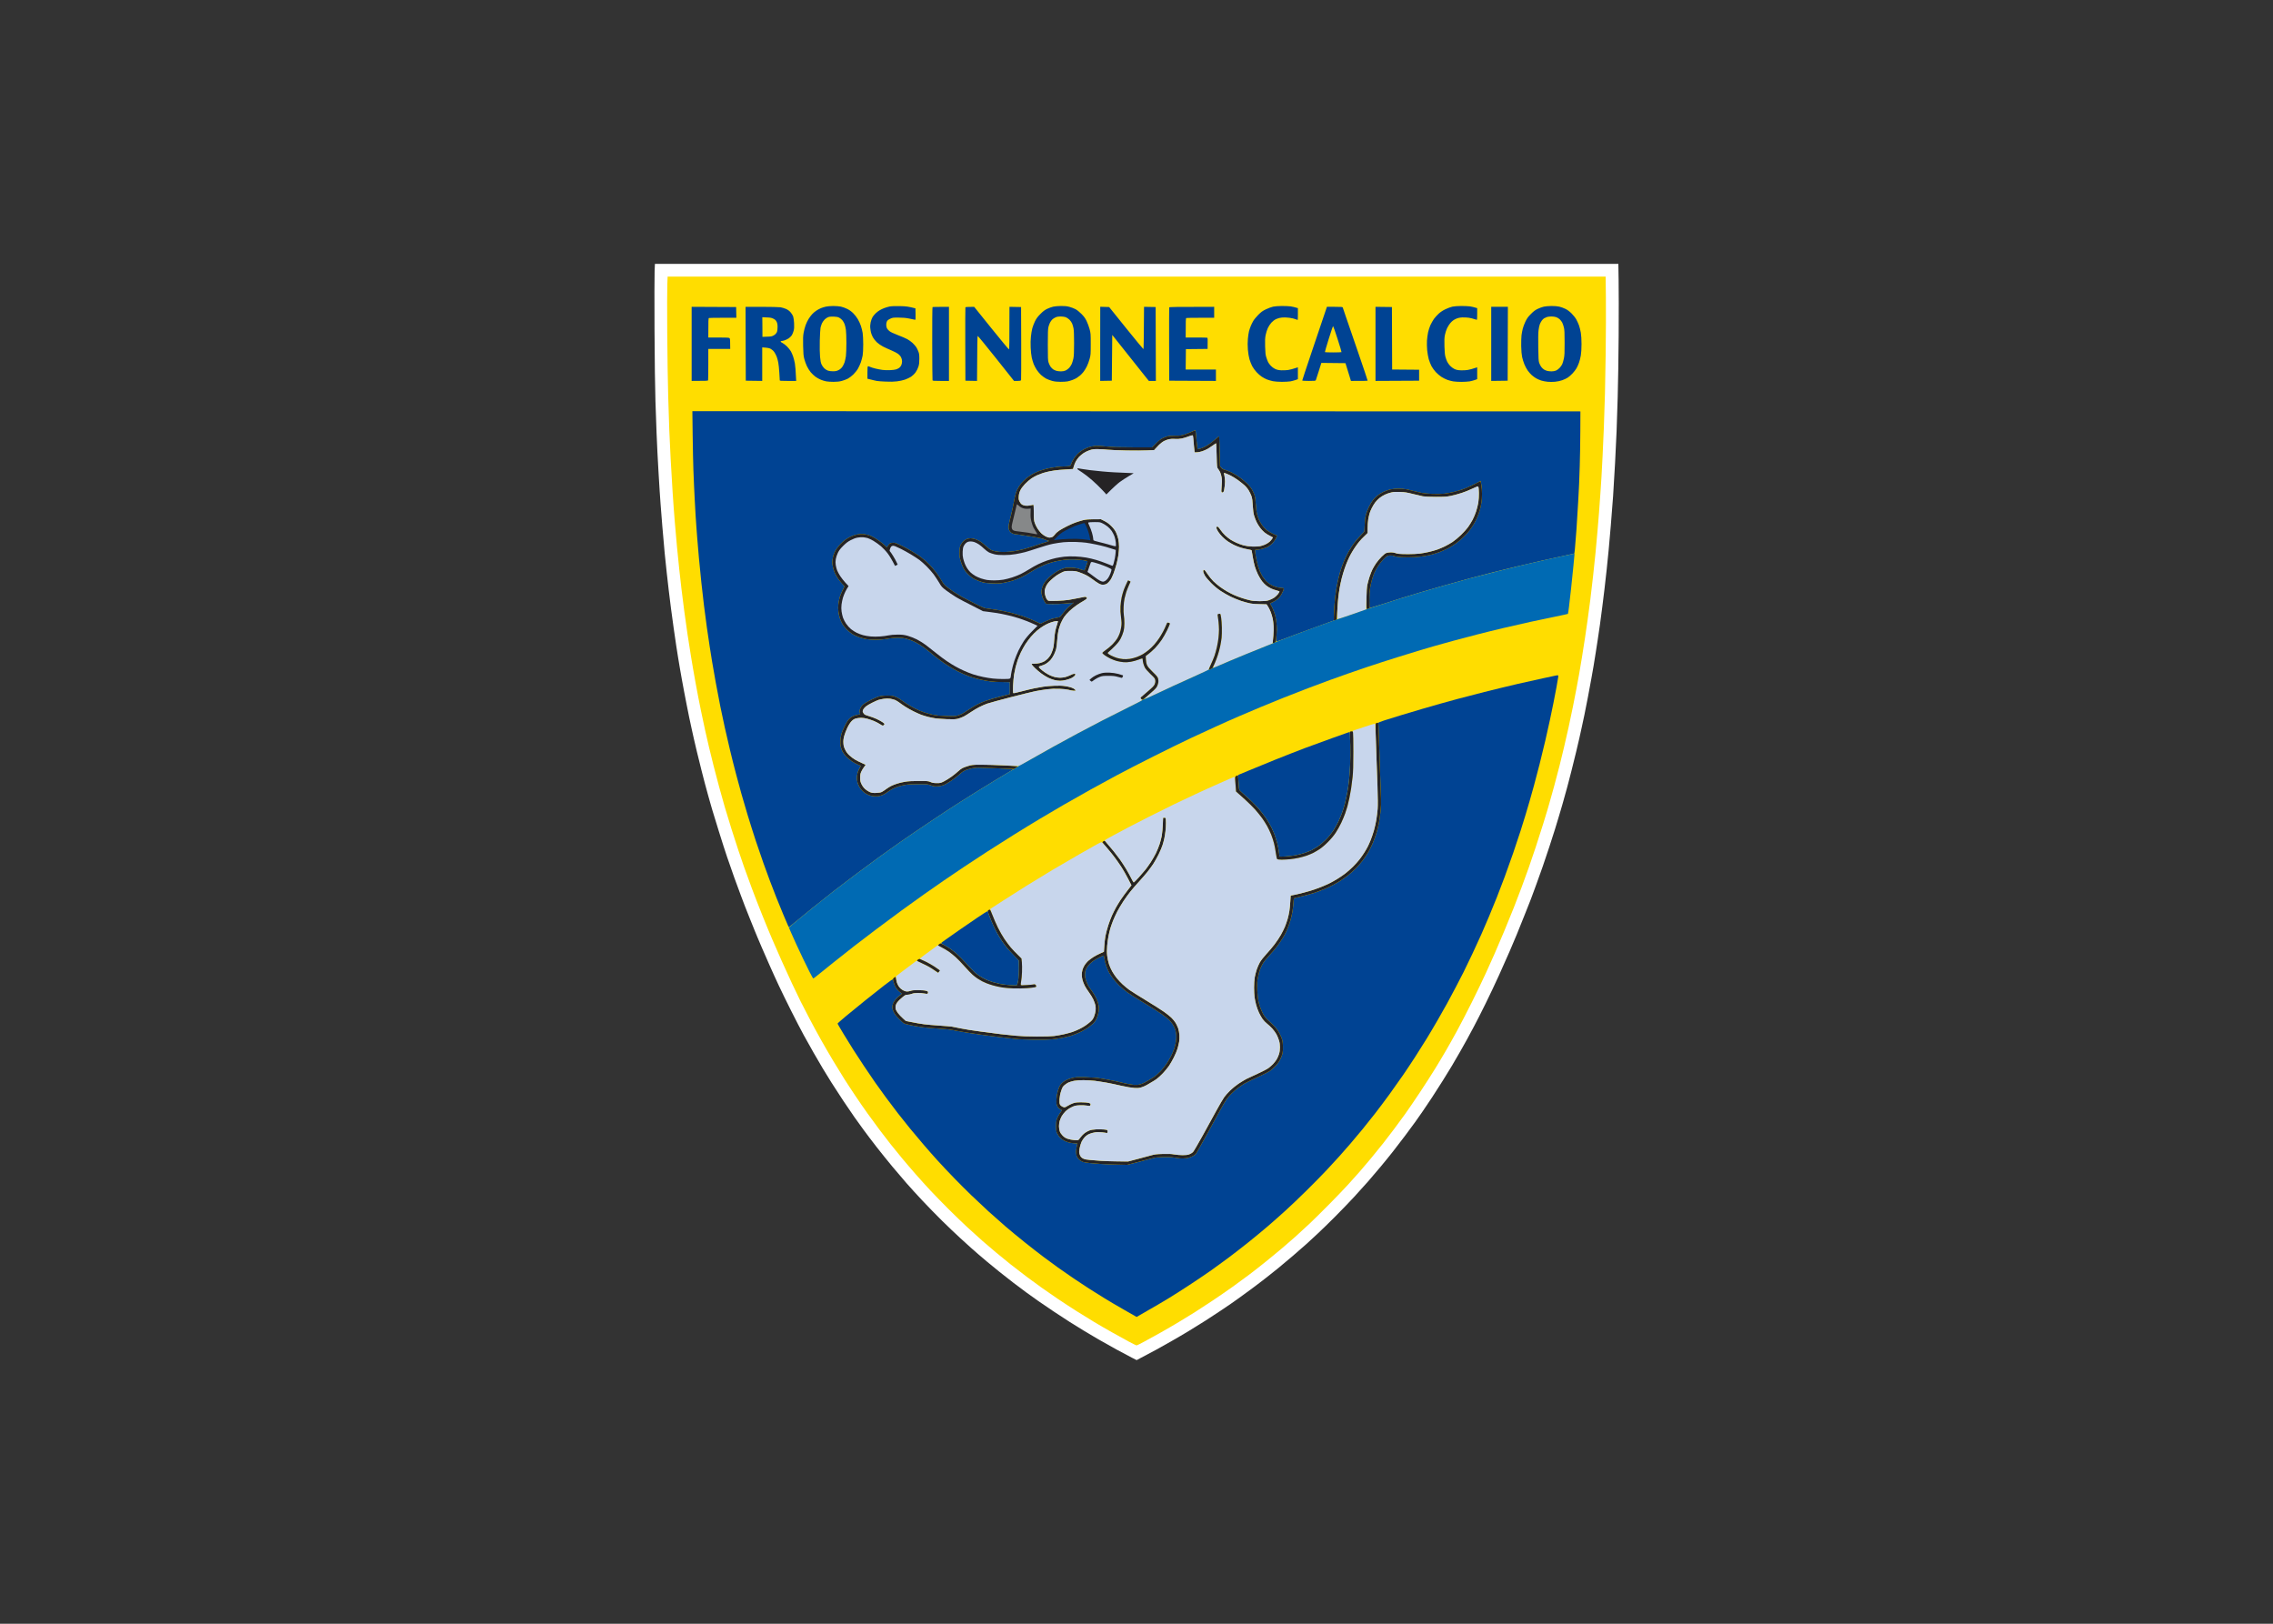 <svg clip-rule="evenodd" fill-rule="evenodd" stroke-linejoin="round" stroke-miterlimit="2" viewBox="0 0 560 400" xmlns="http://www.w3.org/2000/svg"><rect x="0" y="0" width="560" height="400" fill="#333333" stroke="none"/><g fill-rule="nonzero" transform="matrix(1.08 0 0 1.08 161.222 65)"><path d="m.05 1.68c-.04.92-.05 6.91-.02 13.32.03 7.18.12 13.44.21 16.3.09 2.56.2 5.86.26 7.35s.15 3.49.2 4.45c.06.96.17 3.01.25 4.55s.19 3.39.25 4.1c.05.72.14 2.02.2 2.9s.24 3.22.41 5.2c.16 1.98.41 4.75.54 6.15.14 1.4.34 3.38.46 4.4.11 1.02.31 2.8.45 3.95.13 1.15.36 2.98.5 4.05s.43 3.19.64 4.7c.22 1.51.48 3.34.59 4.05.11.72.29 1.89.41 2.6.12.72.3 1.82.41 2.45s.32 1.78.45 2.55c.14.77.36 1.96.49 2.65s.4 2.06.59 3.05c.2.99.47 2.34.6 3 .14.66.39 1.83.56 2.6s.39 1.78.5 2.25c.1.47.41 1.8.69 2.95.28 1.16.75 3.07 1.05 4.25s.64 2.51.76 2.95c.11.44.25.93.3 1.1s.25.91.45 1.65.45 1.62.55 1.95c.09.33.3 1.03.45 1.55s.81 2.66 1.46 4.75 1.49 4.72 1.88 5.85c.38 1.13 1.12 3.24 1.64 4.7.53 1.46 1.21 3.33 1.53 4.15.31.82.71 1.88.89 2.35s.69 1.75 1.13 2.85.97 2.4 1.17 2.9c.21.5.47 1.15.6 1.45.12.3.56 1.34.98 2.3.41.96 1.2 2.76 1.75 4 .54 1.24 1.48 3.28 2.07 4.55s1.88 3.9 2.86 5.85 2.26 4.43 2.85 5.5c.58 1.07 1.59 2.87 2.24 4 .64 1.13 1.59 2.75 2.1 3.6s1.42 2.34 2.03 3.3 1.78 2.76 2.6 4c.83 1.24 1.97 2.93 2.55 3.75.58.83 1.55 2.18 2.16 3 .6.83 1.92 2.56 2.92 3.85 1.01 1.29 2.63 3.32 3.62 4.5.98 1.18 2.44 2.89 3.24 3.8.79.91 2.44 2.71 3.65 4s3.23 3.36 4.49 4.6 3.08 2.97 4.04 3.85 2.13 1.94 2.6 2.36c.47.41 1.19 1.04 1.6 1.4s1.31 1.12 2 1.7 1.93 1.59 2.75 2.25c.83.66 2.27 1.79 3.2 2.51.94.71 2.29 1.73 3 2.25s1.93 1.39 2.7 1.93 2.39 1.64 3.6 2.45 2.83 1.87 3.6 2.35c.77.49 2.19 1.37 3.15 1.95.96.59 2.49 1.5 3.4 2.02s2.75 1.56 4.1 2.3c1.35.73 2.94 1.58 3.53 1.88l1.08.55c2.2-1.15 3.54-1.86 4.39-2.33s2.47-1.37 3.6-2.02c1.13-.64 2.93-1.7 4-2.35s2.76-1.7 3.75-2.33 2.54-1.65 3.45-2.26c.91-.6 1.94-1.31 2.3-1.56s1.12-.8 1.7-1.2c.58-.41 1.84-1.33 2.8-2.04s2.45-1.83 3.3-2.5c.85-.66 2.16-1.7 2.9-2.3.74-.61 2.27-1.89 3.4-2.85 1.13-.97 2.55-2.21 3.15-2.75.6-.55 1.78-1.63 2.6-2.4.83-.77 2.63-2.52 4-3.9 1.38-1.38 3.31-3.39 4.3-4.46s2.43-2.67 3.2-3.55 2.06-2.39 2.85-3.35c.8-.96 2.05-2.49 2.76-3.4.72-.91 1.98-2.55 2.8-3.65.83-1.1 1.89-2.54 2.36-3.2s1.23-1.74 1.68-2.4 1.38-2.03 2.05-3.05 1.8-2.77 2.5-3.9c.71-1.13 1.62-2.61 2.03-3.3s1.27-2.17 1.92-3.3c.64-1.13 1.35-2.39 1.57-2.8.23-.41.89-1.65 1.48-2.75s1.81-3.48 2.7-5.3c.9-1.82 2.32-4.81 3.15-6.65.84-1.84 1.92-4.27 2.4-5.4s1.22-2.86 1.63-3.85 1.23-3.01 1.81-4.5c.59-1.48 1.14-2.86 1.21-3.05.08-.19.26-.67.4-1.05.15-.38.62-1.67 1.05-2.85s1.07-2.98 1.43-4c.35-1.02 1.03-3.02 1.5-4.45s1.05-3.25 1.3-4.05.62-2.01.82-2.7.45-1.52.55-1.85.3-1.02.44-1.52c.14-.51.37-1.32.5-1.8.14-.49.31-1.13.4-1.43.08-.3.24-.91.36-1.35s.44-1.68.71-2.75c.28-1.07.75-2.98 1.05-4.25.31-1.27.64-2.68.74-3.15.11-.47.35-1.59.55-2.5s.47-2.19.61-2.85.49-2.46.79-4c.29-1.54.65-3.45.79-4.25s.37-2.1.51-2.9c.13-.8.36-2.19.5-3.1s.35-2.21.45-2.9c.11-.69.33-2.22.5-3.4.16-1.18.4-3.03.54-4.1s.37-2.9.5-4.05c.14-1.15.36-3.16.5-4.45s.34-3.29.45-4.45c.12-1.15.34-3.72.5-5.7.17-1.98.39-4.93.51-6.55.11-1.62.31-5.02.45-7.55.13-2.53.29-5.84.35-7.35s.17-4.98.25-7.7c.09-2.72.18-9.02.22-14 .03-4.98.03-10.7-.01-12.72l-.06-3.68h-219.78z" fill="#fff"/><path d="m2.95 4.67c-.05.98-.05 5.96-.02 11.08.04 5.12.13 11.59.22 14.4.08 2.81.19 6.31.25 7.8s.2 4.43.31 6.55.31 5.54.45 7.6c.13 2.06.36 5.12.5 6.8.13 1.68.36 4.24.5 5.7s.36 3.69.5 4.95c.13 1.26.35 3.27.5 4.45.14 1.18.43 3.5.65 5.15s.56 4.06.75 5.35.55 3.59.8 5.1c.24 1.51.72 4.24 1.05 6.05.33 1.82.87 4.6 1.2 6.2s.78 3.69.99 4.65c.22.96.6 2.63.85 3.7s.73 3.03 1.07 4.35c.33 1.32.89 3.46 1.25 4.75.35 1.29.93 3.36 1.29 4.6s1.04 3.47 1.51 4.95c.46 1.49 1.16 3.65 1.55 4.8.39 1.16.99 2.93 1.35 3.95s1.14 3.18 1.75 4.8c.6 1.62 1.7 4.44 2.43 6.25.73 1.82 1.73 4.25 2.23 5.4.49 1.16 1.44 3.32 2.1 4.8.66 1.49 1.75 3.87 2.42 5.3s1.56 3.28 1.97 4.1c.42.83 1.29 2.53 1.96 3.8.66 1.27 1.83 3.43 2.6 4.8.77 1.38 2.06 3.6 2.87 4.95s1.96 3.22 2.55 4.15 1.71 2.65 2.49 3.8c.77 1.16 2.03 2.98 2.8 4.05s2 2.76 2.75 3.75c.74.99 1.87 2.45 2.5 3.25s1.8 2.24 2.6 3.2 2.22 2.63 3.17 3.7c.94 1.07 2.43 2.72 3.3 3.65s2.69 2.8 4.04 4.15 3.33 3.26 4.4 4.25 2.65 2.41 3.5 3.16c.85.74 2.23 1.91 3.05 2.6.83.69 2.31 1.9 3.3 2.69.99.78 2.66 2.07 3.7 2.85 1.05.78 2.55 1.88 3.35 2.45s2.46 1.72 3.7 2.56c1.24.83 3.17 2.1 4.3 2.81 1.13.72 2.95 1.84 4.05 2.5s2.97 1.74 4.15 2.4c1.18.67 2.87 1.6 3.75 2.07s1.67.86 1.75.86.87-.39 1.75-.87c.88-.47 2.52-1.38 3.65-2.01s3.04-1.74 4.25-2.47c1.21-.72 2.9-1.76 3.75-2.3s2.63-1.7 3.95-2.58 3.35-2.28 4.5-3.1c1.15-.83 2.93-2.13 3.95-2.9s2.73-2.11 3.8-2.98c1.07-.86 2.62-2.14 3.45-2.84s2.24-1.93 3.15-2.73c.9-.81 2.43-2.22 3.4-3.13.96-.92 2.99-2.92 4.5-4.45 1.52-1.54 3.43-3.53 4.25-4.44.83-.91 1.95-2.17 2.51-2.8.55-.63 1.7-1.98 2.55-3s2.11-2.57 2.8-3.45 1.81-2.34 2.49-3.25c.69-.91 1.83-2.46 2.54-3.45s2.24-3.24 3.41-5 2.73-4.19 3.47-5.4c.75-1.21 1.86-3.08 2.48-4.15s1.74-3.05 2.47-4.4c.74-1.35 2.28-4.32 3.42-6.6 1.13-2.28 2.58-5.27 3.2-6.65.63-1.37 1.52-3.35 1.98-4.4.46-1.04 1.45-3.36 2.2-5.15s1.74-4.22 2.2-5.4 1.26-3.27 1.78-4.65c.51-1.37 1.23-3.35 1.6-4.4.37-1.04 1.09-3.16 1.6-4.7s1.29-3.97 1.73-5.4.85-2.76.9-2.95.26-.89.45-1.55c.2-.66.69-2.44 1.11-3.95.41-1.51.97-3.65 1.25-4.75.27-1.1.73-2.97 1.01-4.15s.75-3.25 1.05-4.6c.29-1.35.74-3.46.99-4.7s.61-3.08.8-4.1.46-2.48.6-3.25.43-2.5.65-3.85.54-3.35.7-4.45c.17-1.1.44-2.97.6-4.15.17-1.18.44-3.23.61-4.55.16-1.32.45-3.82.65-5.55.19-1.73.44-4.1.55-5.25s.31-3.38.45-4.95c.13-1.57.29-3.43.34-4.15.06-.71.2-2.65.31-4.3s.22-3.36.25-3.8.14-2.56.25-4.7.24-5.07.29-6.5c.06-1.43.13-3.64.16-4.9s.08-2.64.1-3.05.09-4.44.16-8.95c.06-4.51.08-10.33.05-12.92l-.06-4.73h-213.98z" fill="#fd0"/><path d="m39.15 9.75c-.33.07-.85.23-1.15.35s-.8.39-1.1.6c-.3.2-.72.56-.92.79-.21.22-.56.69-.78 1.04-.22.34-.54.99-.7 1.45-.17.45-.37 1.24-.46 1.75-.13.72-.15 1.38-.11 3.02.04 1.74.08 2.24.27 2.95.12.47.39 1.21.6 1.65s.6 1.06.87 1.38c.26.31.75.77 1.08 1.02.33.24.89.55 1.25.69s.9.31 1.2.36c.3.06 1.05.11 1.65.11.79 0 1.33-.06 1.9-.21.44-.12 1.07-.35 1.4-.53s.9-.61 1.26-.97.83-.94 1.03-1.3c.21-.36.5-1.01.66-1.45.15-.44.33-1.14.41-1.55.08-.44.13-1.49.13-2.55 0-.99-.06-2.16-.13-2.6s-.25-1.16-.4-1.6c-.14-.44-.46-1.14-.71-1.55-.24-.41-.71-1.02-1.05-1.35-.38-.38-.88-.74-1.35-.97-.41-.21-1.06-.44-1.45-.53-.39-.08-1.17-.14-1.75-.14s-1.32.07-1.65.14zm14.45-.01c-.36.08-.9.24-1.2.36s-.75.33-1 .48c-.25.14-.65.44-.88.66-.24.23-.57.61-.73.86-.16.26-.35.77-.45 1.2-.1.5-.14.95-.09 1.35.03.33.11.8.17 1.05s.25.72.42 1.04c.18.33.57.83.91 1.15.33.31.96.75 1.4.97.44.23 1.3.62 1.9.87.61.26 1.3.61 1.55.8.25.18.55.53.67.78.15.28.23.62.23.94 0 .29-.08.67-.19.9-.11.22-.32.49-.48.59-.15.11-.46.25-.68.33s-.87.16-1.45.18-1.34-.01-1.7-.06-1.05-.18-1.55-.3c-.49-.12-1.06-.29-1.25-.39-.19-.09-.41-.16-.47-.14-.1.03-.13.41-.13 1.44v1.4c1.28.33 1.88.46 2.15.51.28.05 1.2.12 2.05.15 1.03.05 1.88.03 2.55-.06.55-.06 1.36-.24 1.8-.39s1.07-.45 1.4-.66c.35-.24.77-.64 1.03-1s.52-.88.65-1.3c.17-.54.21-.95.21-1.8 0-.91-.04-1.21-.24-1.7-.12-.33-.35-.78-.5-1s-.52-.63-.81-.91c-.3-.28-.83-.66-1.19-.86s-1.34-.62-2.19-.94c-1.07-.41-1.65-.69-1.94-.94-.22-.19-.46-.47-.53-.62-.08-.16-.15-.49-.15-.75-.01-.27.06-.63.15-.8.11-.23.33-.41.74-.6.54-.26.65-.28 1.92-.27.96 0 1.67.06 2.45.22.6.11 1.18.24 1.28.27.16.05.17-.05.15-1.27l-.03-1.33c-1.63-.42-2.12-.48-3.55-.51-1.23-.02-1.94.01-2.4.1zm37.4.02c-.36.08-.99.3-1.4.5-.57.28-.95.57-1.55 1.18-.62.63-.9 1-1.23 1.66-.23.47-.5 1.19-.61 1.6s-.25 1.25-.31 1.85c-.08.69-.1 1.64-.06 2.55.03.82.14 1.82.25 2.3.1.47.31 1.14.45 1.5.15.36.46.94.69 1.29s.67.87.97 1.15c.31.28.83.65 1.15.83.33.18.96.41 1.4.53.57.15 1.11.21 1.9.21.6 0 1.33-.04 1.6-.1.28-.05.77-.2 1.1-.32s.78-.33 1-.47.56-.39.76-.56c.21-.17.55-.53.77-.81.22-.27.57-.84.77-1.25.21-.41.49-1.18.63-1.7.25-.9.26-1.08.26-3.4 0-2.35-.01-2.49-.27-3.45-.15-.55-.46-1.38-.69-1.85-.32-.64-.61-1.03-1.18-1.6-.43-.44-1-.89-1.35-1.07-.33-.18-.96-.41-1.4-.53-.59-.15-1.09-.2-1.9-.19-.6.01-1.39.07-1.75.15zm50.15 0c-.38.08-1.13.36-1.65.61-.79.38-1.08.6-1.75 1.27-.44.45-.95 1.06-1.12 1.36-.18.3-.44.82-.57 1.15-.14.33-.32.87-.41 1.2s-.2 1.12-.26 1.75c-.07.79-.07 1.56 0 2.45.07.83.2 1.62.36 2.2.15.5.43 1.21.63 1.59s.64.99.98 1.35c.33.36.87.84 1.2 1.05.32.22.86.5 1.19.63s.94.3 1.35.39c.45.09 1.26.15 2.05.15.72 0 1.59-.05 1.95-.11.36-.07.89-.21 1.18-.31l.52-.19v-2.7c-1.16.39-1.83.55-2.22.61-.4.06-1.11.09-1.58.07-.63-.04-.99-.12-1.4-.31-.3-.14-.74-.46-.97-.71-.24-.25-.51-.63-.62-.83-.1-.21-.29-.7-.41-1.08-.19-.58-.23-1-.28-2.5-.04-1.45-.01-1.96.13-2.65.09-.47.31-1.16.49-1.55.18-.4.54-.94.82-1.25.33-.35.72-.65 1.1-.82.39-.18.85-.3 1.34-.34.43-.04 1.13-.01 1.65.06.49.06 1.11.2 1.37.31.27.1.5.19.53.19s.05-.61.05-1.35v-1.35c-.74-.23-1.27-.34-1.65-.4-.38-.05-1.28-.09-2-.09-.74 0-1.6.07-2 .15zm40.9 0c-.38.08-1.1.35-1.6.59-.58.28-1.13.64-1.54 1.02-.35.32-.83.85-1.07 1.18-.23.33-.59.96-.8 1.4-.2.44-.45 1.21-.55 1.7s-.21 1.35-.25 1.9c-.03.55-.01 1.52.05 2.15s.22 1.56.36 2.05c.15.5.43 1.21.63 1.59s.64.98.98 1.35c.33.36.92.86 1.3 1.1s.98.54 1.34.67c.36.12.94.28 1.3.34.36.07 1.21.12 1.9.12s1.54-.06 1.9-.12c.36-.07.89-.21 1.18-.31l.52-.19v-2.7c-1.12.37-1.76.54-2.15.6-.38.07-1.1.11-1.6.08-.7-.03-1.02-.1-1.45-.3-.3-.15-.74-.47-.97-.72-.24-.25-.54-.67-.67-.93-.13-.27-.31-.77-.41-1.13-.12-.45-.19-1.18-.22-2.4-.04-1.39-.02-1.93.11-2.6.09-.47.32-1.18.51-1.57.19-.4.57-.97.84-1.25.32-.36.7-.63 1.12-.82.48-.22.84-.3 1.44-.34.44-.02 1.13.01 1.53.07.39.06.97.2 1.27.31s.57.17.6.13c.03-.05.05-.65.05-1.35v-1.28c-.74-.23-1.26-.34-1.65-.4-.38-.05-1.28-.09-2-.09-.74 0-1.6.07-2 .15zm20.85 0c-.36.08-.99.31-1.4.51-.57.27-.94.55-1.55 1.17-.65.65-.89.99-1.24 1.71-.24.49-.52 1.24-.62 1.65s-.23 1.09-.28 1.5-.08 1.52-.07 2.45c.02 1.1.1 1.98.21 2.5.09.44.32 1.18.51 1.65s.54 1.12.78 1.45.65.8.92 1.04.72.56.99.72c.28.16.79.38 1.15.5.36.11 1.01.24 1.45.28.44.05 1.21.05 1.7 0 .54-.05 1.2-.19 1.65-.35.41-.15.98-.41 1.25-.59.28-.17.77-.61 1.1-.96s.74-.89.91-1.19.43-.86.56-1.25c.14-.38.33-1.13.42-1.65.1-.61.16-1.54.16-2.6s-.06-1.99-.16-2.6c-.09-.52-.27-1.26-.41-1.65-.14-.38-.41-.99-.61-1.35-.19-.36-.67-.97-1.06-1.36-.48-.48-.94-.83-1.41-1.06-.38-.2-1.03-.43-1.42-.52-.45-.1-1.14-.16-1.8-.15-.6.01-1.37.07-1.73.15zm-194.4.04v16.9c3.41 0 3.71-.02 3.75-.15.03-.08.05-1.72.05-3.65v-3.5h5c0-2.04-.03-2.33-.15-2.45s-.54-.15-2.5-.15h-2.35c0-4.07.02-4.41.15-4.45.08-.03 1.52-.05 3.2-.05h3.05l-.05-2.45zm12.32 8.43.03 8.42 3.75.05v-7.65c1.35.09 1.66.17 2 .37.26.15.59.45.78.74.18.27.42.74.53 1.04.12.3.27.89.35 1.3s.19 1.45.24 2.3c.06.85.1 1.63.1 1.73 0 .16.16.17 1.88.17h1.87c-.1-2.36-.21-3.48-.3-4-.1-.52-.28-1.24-.41-1.6-.12-.36-.35-.87-.5-1.15-.16-.27-.55-.77-.88-1.1-.34-.33-.8-.69-1.03-.8-.24-.11-.43-.26-.43-.32 0-.07.08-.13.18-.13.09 0 .4-.06.67-.14.28-.09.7-.28.95-.45.25-.16.57-.47.73-.7.15-.23.34-.69.43-1.03.13-.48.15-.9.11-1.73-.03-.6-.12-1.3-.21-1.55-.08-.25-.35-.67-.58-.94-.29-.34-.63-.59-1.05-.78-.35-.15-.91-.32-1.25-.38-.35-.05-2.28-.1-4.31-.1h-3.67zm42.63-8.36c-.05.03-.08 3.77-.07 8.3s.04 8.3.07 8.38c.04.13.34.15 1.9.15h1.85v-16.9c-2.84 0-3.7.03-3.75.07zm7.5.06c-.03.06-.04 3.86-.03 8.42l.03 8.3 2.65.05c.04-8.42.09-10.25.15-10.27.05-.02 1.95 2.29 4.2 5.12l4.1 5.16c1.5-.01 1.55-.03 1.6-.23.03-.13.04-3.92.03-8.43l-.03-8.2-2.65-.05c0 8.66-.03 9.7-.12 9.7-.07 0-1.88-2.18-4.03-4.85l-3.9-4.85c-1.67 0-1.97.04-2 .13zm30.75 8.32v8.45l2.65-.05.1-10.44c5.74 7.23 7.61 9.59 7.88 9.91l.47.58h1.6l-.05-16.85-2.65-.05c-.04 7.67-.09 9.65-.14 9.65s-1.83-2.16-3.96-4.8l-3.86-4.8-2.03-.06zm15.75-8.32c-.03.06-.04 3.86-.03 8.42l.03 8.3 10.65.05v-2.6h-6.9l.05-4.65 4.95-.05c.04-2.17.02-2.51-.07-2.55-.07-.03-1.21-.05-2.53-.05h-2.4c0-4.07.02-4.41.15-4.45.08-.03 1.55-.05 3.25-.05h3.1v-2.5c-9.09 0-10.22.03-10.25.13zm35.25 2c-.39 1.16-1.66 4.93-2.82 8.36s-2.1 6.28-2.09 6.32c0 .05.68.09 1.51.09 1.33 0 1.51-.02 1.59-.17.05-.1.35-1.03.67-2.06l.59-1.88 5.5.06c.36 1.16.65 2.07.86 2.78l.39 1.27c2.92 0 3.79-.02 3.81-.05.02-.02-.96-2.96-2.19-6.52-1.22-3.57-2.5-7.27-2.83-8.23-.34-.96-.63-1.83-.65-1.92-.04-.16-.21-.18-1.83-.18h-1.79zm11.8-2.13v16.9l9.95-.05v-2.5l-6.15-.05-.05-14.25zm26.4 0v16.9l3.75-.05.05-16.85z" fill="#004393"/><path d="m39.65 12.15c-.22.08-.58.31-.79.52-.22.21-.5.61-.63.88-.12.28-.27.73-.33 1-.06.28-.13 1.6-.17 2.95-.03 1.56-.01 2.91.06 3.7.08.9.18 1.39.35 1.75.12.28.4.67.62.88.21.21.59.44.84.53.25.08.77.15 1.15.14.54 0 .82-.05 1.23-.25.35-.17.63-.41.87-.72.19-.27.43-.75.54-1.08.1-.33.24-.96.3-1.4s.11-1.79.11-3-.05-2.56-.11-3-.19-1.02-.3-1.3c-.1-.27-.33-.68-.51-.89s-.51-.48-.73-.59c-.29-.15-.64-.21-1.25-.24-.56-.02-.99.02-1.25.12zm51.85.06c-.25.11-.58.32-.73.47-.16.15-.39.47-.52.72-.12.25-.29.7-.36 1-.11.42-.14 1.4-.14 4.05 0 3.01.02 3.58.17 4.05.09.3.31.74.47.98.17.23.46.51.64.62.17.11.5.25.72.31s.67.11 1 .11c.38 0 .77-.07 1.05-.19.25-.11.62-.39.83-.61.2-.23.46-.63.58-.89.11-.27.28-.82.37-1.23.12-.58.16-1.38.16-3.5 0-1.85-.04-2.96-.13-3.4-.07-.36-.21-.85-.32-1.1-.1-.25-.38-.64-.61-.87-.24-.23-.63-.49-.88-.58-.25-.08-.76-.15-1.15-.15-.48 0-.84.07-1.15.21zm112.1-.08c-.19.07-.48.2-.64.29-.15.1-.39.32-.51.5-.13.18-.33.53-.44.78s-.25.88-.31 1.4c-.08.6-.1 2.04-.07 3.95.03 2.39.07 3.1.2 3.5.09.28.3.69.46.93.17.23.46.51.64.62.17.11.5.25.72.31s.67.11 1 .11c.38 0 .77-.07 1.05-.19.25-.11.63-.4.84-.64.22-.24.48-.62.57-.84.1-.22.26-.78.36-1.25.15-.71.18-1.3.17-3.65 0-2.28-.03-2.93-.17-3.47-.09-.38-.26-.86-.37-1.08s-.37-.56-.57-.75c-.21-.2-.58-.42-.83-.5-.25-.09-.74-.15-1.1-.15-.36.01-.81.06-1 .13zm-178.96 2.28.01 2.24c1.4-.02 1.98-.08 2.2-.16.22-.07.53-.25.69-.39s.35-.4.43-.57c.07-.18.13-.68.13-1.1 0-.61-.05-.88-.22-1.23-.18-.34-.35-.5-.73-.69-.41-.21-.69-.26-1.51-.29l-1.02-.05zm129.19 2.72c-.5 1.6-.89 2.95-.87 3 .02.04.87.07 1.89.07s1.87-.03 1.9-.07c.02-.05-.38-1.4-.9-3-.51-1.61-.98-2.93-1.02-2.93-.05 0-.5 1.32-1 2.93z" fill="#fd0"/><path d="m8.73 39.02c.04 2.99.11 6.6.17 8.03.05 1.43.12 3.07.15 3.65s.1 1.95.15 3.05c.06 1.1.15 2.72.2 3.6.06.88.12 1.87.15 2.2.02.33.12 1.55.2 2.7.08 1.16.27 3.34.41 4.85.13 1.51.38 4.01.55 5.55.16 1.54.43 3.9.6 5.25s.46 3.58.65 4.95c.19 1.38.48 3.35.65 4.4.16 1.05.41 2.6.55 3.45s.52 3.01.84 4.8c.33 1.79.8 4.26 1.05 5.5s.71 3.38 1.01 4.75c.31 1.38.84 3.69 1.19 5.15.34 1.46.98 3.96 1.4 5.55.42 1.6.97 3.62 1.22 4.5.24.88.87 3 1.38 4.7.52 1.71 1.36 4.38 1.88 5.95s1.31 3.86 1.75 5.1 1.12 3.08 1.5 4.1 1.04 2.7 1.45 3.75c.42 1.04 1.12 2.78 1.57 3.85s.92 2.17 1.04 2.43c.11.26.23.47.26.47s.7-.55 1.5-1.22c.8-.66 2.57-2.12 3.95-3.23 1.37-1.11 3.51-2.8 4.75-3.77 1.24-.96 3.6-2.76 5.25-3.99 1.65-1.24 3.97-2.95 5.15-3.8 1.18-.86 3.23-2.31 4.55-3.24s4.29-2.95 6.6-4.5 5.19-3.45 6.4-4.22 3.1-1.97 4.2-2.65c1.1-.69 3.15-1.95 4.55-2.8s2.93-1.77 3.39-2.04.85-.51.86-.54c.02-.03-.54-.08-1.23-.12-.7-.04-2.6-.13-4.22-.2-2.71-.1-3.02-.1-3.85.06-.5.1-1.19.3-1.55.44-.46.19-.87.47-1.4.95-.41.38-1.27 1.03-1.9 1.46s-1.42.88-1.75 1.01c-.35.13-.91.25-1.35.27-.64.05-.87.01-1.55-.23-.78-.27-.86-.28-2.8-.27-1.35 0-2.31.05-2.95.16-.52.09-1.26.26-1.65.38-.38.11-.99.36-1.35.55s-.92.54-1.25.79-.82.54-1.1.64c-.27.1-.75.22-1.05.26-.37.04-.8.01-1.3-.09-.41-.09-.95-.28-1.2-.43s-.65-.46-.9-.69-.58-.66-.74-.95c-.16-.3-.35-.76-.43-1.04-.07-.27-.13-.72-.13-1 0-.27.07-.77.15-1.1.09-.33.29-.84.45-1.12l.3-.53c-.97-.4-1.61-.75-2.05-1.05-.44-.29-1.04-.79-1.34-1.11-.29-.33-.66-.84-.81-1.14s-.33-.8-.4-1.1c-.08-.34-.11-.87-.07-1.4.03-.47.15-1.17.27-1.55s.41-1.08.64-1.55.54-1.03.68-1.25.41-.55.61-.72c.21-.18.54-.4.75-.48.2-.09.65-.21 1-.28.49-.09.61-.15.56-.27-.04-.08-.09-.28-.11-.45-.03-.17.03-.5.14-.74.11-.27.38-.63.68-.89.28-.24 1.08-.72 1.8-1.08.79-.39 1.59-.71 2.05-.81.41-.09 1.16-.17 1.65-.17.67 0 1.08.05 1.6.22.39.13.95.41 1.25.62.3.22.93.65 1.4.97.47.31 1.37.83 2 1.15s1.62.74 2.2.92c.58.19 1.41.41 1.85.49.44.09 1.05.18 1.35.21s1.25.08 2.1.12c1.27.05 1.66.04 2.18-.1.34-.09.81-.26 1.05-.37.23-.12.96-.58 1.62-1.02s1.58-.99 2.05-1.22 1.28-.58 1.8-.77 1.97-.62 3.23-.94l2.27-.59v-2.75c-2.48 0-3.73-.07-4.37-.15-.65-.09-1.7-.27-2.33-.42-.63-.14-1.6-.41-2.15-.6s-1.45-.55-2-.8-1.47-.72-2.05-1.05c-.58-.34-1.52-.93-2.1-1.32-.57-.39-1.43-1.02-1.91-1.41-.48-.38-1.29-1.04-1.81-1.47-.51-.42-1.33-1.02-1.83-1.32-.5-.31-1.24-.71-1.65-.88-.41-.16-1.09-.39-1.5-.5-.48-.13-1.12-.2-1.8-.21-.71-.01-1.47.06-2.35.22-.94.17-1.69.23-2.7.24-.77 0-1.74-.06-2.15-.13s-1.13-.26-1.6-.42-1.16-.47-1.55-.7c-.38-.23-.99-.72-1.35-1.08-.36-.37-.8-.91-.97-1.21-.18-.3-.45-.88-.59-1.29s-.31-1.13-.36-1.6c-.08-.61-.08-1.1 0-1.75.07-.49.22-1.24.35-1.65s.42-1.11.65-1.55l.41-.8c-.81-.86-1.25-1.42-1.51-1.8-.26-.39-.58-.95-.71-1.25s-.32-.84-.41-1.2-.16-.92-.16-1.25.07-.89.16-1.25c.08-.36.31-.94.49-1.3.19-.36.65-.98 1.02-1.39.38-.41.95-.93 1.28-1.17.33-.23.89-.56 1.25-.73s.99-.38 1.4-.47c.5-.11.99-.14 1.45-.1.39.03.97.15 1.3.26s.92.39 1.3.62c.39.23 1.06.69 1.5 1.03.44.35.91.74 1.05.89l.25.26c.35-.62.59-.87.75-.95.17-.08.49-.15.73-.15.32 0 .76.16 1.82.68.77.38 1.81.94 2.3 1.24.5.3 1.22.75 1.6 1 .39.26 1.1.82 1.6 1.25.5.44 1.24 1.2 1.65 1.69.42.49 1 1.25 1.3 1.69s.7 1.08.89 1.42c.24.41.57.79 1.01 1.14.36.28 1.08.79 1.6 1.14.52.34 1.33.83 1.8 1.1.47.26 1.82.96 3 1.55 1.97.98 2.21 1.07 2.9 1.13.41.04 1.45.19 2.3.33s2.23.43 3.05.64c.83.21 2.02.56 2.65.78s1.47.53 1.85.7c.39.16 1.05.46 1.48.66l.77.36c1.62-.8 2.41-1.09 2.9-1.2.47-.11 1.01-.22 1.2-.25.3-.04.44-.17.95-.86.33-.45.85-1.04 1.15-1.33.3-.28.73-.66.95-.84l.4-.33c-.85.08-1.62.16-2.25.21-.63.06-1.8.1-2.6.08l-1.45-.03c-.51-.77-.75-1.32-.87-1.7-.15-.51-.2-.87-.16-1.3.03-.37.16-.85.35-1.25.17-.37.55-.92.89-1.29.32-.36.95-.91 1.39-1.24s1.05-.72 1.35-.87.82-.36 1.15-.45c.47-.14.84-.17 1.7-.13.88.04 1.28.11 2 .36.5.16.93.27.97.24.04-.04.23-.52.42-1.07.26-.74.32-1.02.23-1.06-.07-.04-.46-.12-.87-.19-.41-.06-1.31-.14-2-.17-.72-.03-1.69-.01-2.3.06-.58.07-1.54.24-2.15.38-.6.14-1.46.39-1.9.55s-1.25.51-1.8.78-1.43.76-1.95 1.1-1.4.83-1.95 1.1c-.55.26-1.43.62-1.95.79s-1.45.41-2.05.52c-.92.18-1.35.21-2.65.16-1.14-.03-1.76-.1-2.35-.26-.44-.12-1.18-.4-1.65-.63-.64-.32-1.04-.61-1.62-1.18-.61-.6-.84-.92-1.17-1.6-.22-.47-.5-1.23-.62-1.7-.17-.68-.21-1.06-.17-1.9.03-.88.08-1.13.3-1.55.14-.27.43-.66.65-.85s.58-.41.79-.47c.21-.07.58-.13.81-.13.24 0 .71.09 1.06.21.34.12.87.37 1.17.57.3.19.88.66 1.27 1.04.4.37.92.76 1.16.87.23.1.71.24 1.07.31s1.19.13 1.85.12c.66 0 1.67-.08 2.25-.17s1.57-.29 2.2-.45 1.8-.52 2.6-.8 1.83-.61 2.3-.74.86-.28.88-.35c.01-.06-.08-.11-.2-.11-.13 0-.45-.11-.73-.24-.35-.18-1.12-.35-2.55-.6-1.13-.19-2.52-.4-3.1-.47-.58-.06-1.21-.15-1.4-.2-.19-.04-.48-.18-.64-.31s-.35-.38-.43-.55c-.07-.18-.13-.53-.13-.78s.16-1.05.35-1.77c.19-.73.46-1.87.59-2.53.14-.66.35-1.7.46-2.3.15-.76.33-1.34.6-1.9.22-.44.63-1.07.91-1.4.29-.33.78-.81 1.08-1.07.31-.26.9-.67 1.31-.92.41-.24 1.11-.58 1.55-.75s1.25-.42 1.8-.56 1.56-.32 2.25-.4 1.54-.15 1.9-.15.81-.03 1-.06c.31-.05.37-.11.48-.47.07-.23.29-.71.5-1.06.2-.35.62-.89.92-1.2s.84-.74 1.2-.95.99-.49 1.4-.63c.43-.15 1.09-.27 1.55-.3.47-.03 1.51.02 2.5.13 1.39.15 2.49.19 6.06.19h4.36c1.47-1.51 1.86-1.82 2.38-2.08.38-.19.95-.4 1.25-.46s1.05-.11 1.65-.1c.93.01 1.24-.03 2-.25.5-.15 1.27-.45 1.73-.67.45-.21.84-.36.86-.31.02.04.12.99.21 2.12.1 1.13.21 2.09.24 2.13.03.05.31.02.61-.07.3-.08.82-.29 1.15-.47.33-.17.92-.55 1.3-.83.38-.29.96-.76 1.27-1.04.32-.29.6-.49.62-.44.02.04.07 1.58.11 3.42l.07 3.35c.49.62.67.73 1.09.83.3.06 1 .35 1.57.62.56.28 1.48.85 2.04 1.28.57.42 1.3 1.04 1.63 1.37s.77.89.98 1.25.47.94.58 1.3c.15.46.23 1.09.29 2.15.05.83.16 1.77.25 2.1s.28.89.43 1.25.48.94.73 1.3.7.85 1 1.09.9.61 1.34.82c.44.22.86.39.93.39.06 0 .12.06.12.13 0 .06-.11.36-.25.65-.14.28-.49.76-.78 1.05-.28.3-.77.66-1.07.82-.3.15-.89.36-1.3.46-.41.11-.94.19-1.17.19-.36 0-.43.03-.43.2 0 .11.09.73.2 1.38.11.64.3 1.51.42 1.92.11.41.34 1.07.51 1.45.16.39.45.94.63 1.23.19.28.51.7.71.93.21.23.63.57.93.77s.87.46 1.25.58.93.24 1.2.25c.28.01.56.04.62.06.09.02.11.12.07.31-.04.15-.23.58-.43.96-.22.43-.55.86-.86 1.14-.28.24-.79.58-1.15.74-.36.17-.66.32-.67.34-.02.02.06.16.16.32.11.15.33.56.49.92s.39.99.51 1.4.27 1.31.33 2c.09.96.09 1.58 0 2.65-.07.77-.1 1.41-.07 1.43.03.01.71-.23 1.53-.54.81-.31 2.3-.88 3.32-1.26s3.07-1.14 4.55-1.67c1.48-.54 2.94-1.07 3.23-1.17l.52-.19c0-1.16.05-2.17.1-3 .06-.82.17-2.06.26-2.75.08-.69.28-1.9.44-2.7s.45-1.99.65-2.65.59-1.74.86-2.4.76-1.67 1.1-2.25c.33-.58.86-1.41 1.17-1.84s.98-1.22 1.48-1.75l.91-.96c.1-2.43.19-3.17.33-3.75.12-.47.43-1.3.7-1.85s.69-1.26.94-1.57c.25-.32.72-.78 1.04-1.04.31-.25.93-.62 1.37-.84.44-.21 1.14-.46 1.55-.55.43-.09 1.2-.16 1.8-.17.58 0 1.34.05 1.7.12.36.06 1.15.24 1.75.4s1.48.36 1.95.45 1.59.19 2.5.22c.98.03 2.06.01 2.65-.06.55-.06 1.47-.23 2.05-.37s1.37-.36 1.75-.49c.39-.12 1.04-.37 1.45-.54.41-.18 1.26-.59 1.88-.91l1.12-.6c.07.43.14.84.2 1.2.05.36.1 1.17.1 1.8s-.06 1.53-.14 2c-.07.47-.24 1.21-.36 1.65s-.38 1.16-.57 1.6c-.18.44-.52 1.12-.75 1.5-.23.39-.65 1.02-.93 1.4-.29.39-.92 1.09-1.41 1.58-.49.48-1.29 1.16-1.79 1.52-.49.35-1.33.87-1.85 1.14s-1.4.66-1.95.86-1.34.45-1.75.55c-.41.11-1.15.27-1.65.35-.49.09-1.53.2-2.3.24-.79.05-2.01.06-2.8.01-.92-.06-1.54-.14-1.8-.25-.27-.12-.59-.16-.96-.14-.45.03-.65.1-.95.35-.22.17-.67.64-1.01 1.05-.35.41-.82 1.08-1.05 1.49-.24.41-.53 1-.65 1.3s-.33.93-.46 1.4c-.14.47-.32 1.32-.41 1.9-.1.64-.16 1.72-.16 2.78 0 1.31.03 1.72.13 1.72.06 0 1.45-.43 3.07-.94 1.62-.52 3.6-1.15 4.4-1.4s2.58-.79 3.95-1.2c1.38-.41 3.85-1.12 5.5-1.59s4.26-1.19 5.8-1.61c1.54-.41 3.88-1.02 5.2-1.36 1.32-.33 3.91-.97 5.75-1.41s4.34-1.02 5.55-1.29 3.37-.74 4.8-1.05 2.61-.57 2.62-.58.07-.47.12-1.02c.06-.55.22-2.57.36-4.5.13-1.92.31-4.83.4-6.45.08-1.62.17-3.35.2-3.85.03-.49.1-2.38.15-4.2.06-1.81.12-5.35.13-7.85l.02-4.55-202.58-.05z" fill="#004393"/><path d="m122.55 38.31c-.44.21-1.2.5-1.7.65-.76.22-1.07.26-2 .25-.6-.01-1.35.04-1.65.1s-.87.27-1.25.46c-.52.26-.91.57-1.54 1.22l-.84.86c-7.93 0-9.03-.04-10.42-.19-.99-.11-2.03-.16-2.5-.13-.46.03-1.12.15-1.55.3-.41.14-1.04.42-1.4.63s-.9.64-1.2.95-.72.85-.92 1.2c-.21.35-.43.83-.5 1.06-.11.36-.17.42-.48.47-.19.03-.64.06-1 .06s-1.21.07-1.9.15-1.7.26-2.25.4-1.36.39-1.8.56-1.14.51-1.55.75c-.41.25-1 .66-1.31.92-.3.26-.79.74-1.08 1.07-.28.33-.69.96-.91 1.4-.27.56-.45 1.14-.6 1.9-.11.6-.32 1.64-.46 2.3-.13.66-.4 1.8-.59 2.53-.19.72-.35 1.52-.35 1.77s.06.6.13.78c.08.17.27.42.43.55s.45.27.64.31c.19.05.82.14 1.4.2.58.07 1.97.28 3.1.47 1.43.25 2.2.42 2.55.6.28.13.6.24.73.24.12 0 .21.05.2.11-.02.07-.41.22-.88.35s-1.5.46-2.3.74-1.97.64-2.6.8-1.62.36-2.2.45-1.59.17-2.25.17c-.66.01-1.49-.05-1.85-.12s-.84-.21-1.07-.31c-.24-.11-.76-.5-1.16-.87-.39-.38-.97-.85-1.27-1.04-.3-.2-.83-.45-1.17-.57-.35-.12-.82-.21-1.06-.21-.23 0-.6.06-.81.13-.21.06-.57.28-.79.47s-.51.58-.65.85c-.22.42-.27.67-.3 1.55-.04.84 0 1.22.17 1.9.12.47.4 1.23.62 1.7.33.68.56 1 1.17 1.6.58.57.98.86 1.62 1.18.47.23 1.21.51 1.65.63.59.16 1.21.23 2.35.26 1.3.05 1.73.02 2.65-.16.6-.11 1.53-.35 2.05-.52s1.4-.53 1.95-.79c.55-.27 1.43-.76 1.95-1.1s1.4-.83 1.95-1.1 1.36-.62 1.8-.78 1.3-.41 1.9-.55c.61-.14 1.57-.31 2.15-.38.61-.07 1.58-.09 2.3-.06.69.03 1.59.11 2 .17.41.07.8.15.87.19.09.04.03.32-.23 1.06-.19.55-.38 1.03-.42 1.07-.04.03-.47-.08-.97-.24-.72-.25-1.12-.32-2-.36-.86-.04-1.23-.01-1.7.13-.33.09-.85.3-1.15.45s-.91.54-1.35.87-1.07.88-1.39 1.24c-.34.37-.72.92-.89 1.29-.19.4-.32.88-.35 1.25-.04.43.01.79.16 1.3.12.38.36.93.54 1.2l.33.5c2.25.05 3.42.01 4.05-.05.63-.05 1.4-.13 1.7-.16l.55-.05c-.62.51-1.05.89-1.35 1.17-.3.29-.82.88-1.15 1.33-.51.69-.65.82-.95.86-.19.03-.73.14-1.2.25-.49.11-1.28.4-1.87.7l-1.03.5c-1.2-.56-1.86-.86-2.25-1.02-.38-.17-1.22-.48-1.85-.7s-1.82-.57-2.65-.78c-.82-.21-2.2-.5-3.05-.64s-1.89-.29-2.3-.33c-.69-.06-.93-.15-2.9-1.13-1.18-.59-2.53-1.29-3-1.55-.47-.27-1.28-.76-1.8-1.1-.52-.35-1.24-.86-1.6-1.14-.44-.35-.77-.73-1.01-1.14-.19-.34-.59-.98-.89-1.42s-.88-1.2-1.3-1.69c-.41-.49-1.15-1.25-1.65-1.69-.5-.43-1.21-.99-1.6-1.25-.38-.25-1.1-.7-1.6-1-.49-.3-1.53-.86-2.3-1.24-1.06-.52-1.5-.68-1.82-.68-.24 0-.56.07-.73.15-.16.08-.4.33-.52.55l-.23.4c-.39-.41-.86-.8-1.3-1.15-.44-.34-1.11-.8-1.5-1.03-.38-.23-.97-.51-1.3-.62s-.91-.23-1.3-.26c-.46-.04-.95-.01-1.45.1-.41.09-1.04.3-1.4.47s-.92.5-1.25.73c-.33.24-.9.76-1.28 1.17-.37.41-.83 1.03-1.02 1.39-.18.36-.41.94-.49 1.3-.09.36-.16.92-.16 1.25s.07.89.16 1.25.28.9.41 1.2.45.86.71 1.25c.26.38.7.94.99 1.25l.52.55c-.64 1.24-.93 1.94-1.06 2.35s-.28 1.16-.35 1.65c-.08.65-.08 1.14 0 1.75.05.47.22 1.19.36 1.6s.41.99.59 1.29c.17.3.61.84.97 1.21.36.36.97.85 1.35 1.08.39.23 1.08.54 1.55.7s1.19.35 1.6.42 1.38.13 2.15.13c1.01-.01 1.76-.07 2.7-.24.88-.16 1.64-.23 2.35-.22.68.01 1.32.08 1.8.21.41.11 1.09.34 1.5.5.41.17 1.15.57 1.65.88.5.3 1.32.9 1.83 1.32.52.43 1.33 1.09 1.81 1.47.48.39 1.34 1.02 1.91 1.41.58.39 1.52.98 2.1 1.32.58.33 1.5.8 2.05 1.05s1.45.61 2 .8 1.52.46 2.15.6c.63.15 1.68.33 2.33.42.64.08 1.89.15 2.77.15h1.6v2.75c-3.53.91-4.98 1.34-5.5 1.53s-1.33.54-1.8.77-1.39.78-2.05 1.22-1.39.9-1.62 1.02c-.24.11-.71.28-1.05.37-.52.14-.91.15-2.18.1-.85-.04-1.8-.09-2.1-.12s-.91-.12-1.35-.21c-.44-.08-1.27-.3-1.85-.49-.58-.18-1.57-.6-2.2-.92s-1.53-.84-2-1.15c-.47-.32-1.1-.75-1.4-.97-.3-.21-.86-.49-1.25-.62-.52-.17-.93-.22-1.6-.22-.49 0-1.24.08-1.65.17-.46.1-1.26.42-2.05.81-.72.36-1.52.84-1.8 1.08-.3.26-.57.62-.68.89-.11.24-.17.57-.14.74.02.17.07.37.11.45.05.12-.07.18-.56.27-.35.07-.8.19-1 .28-.21.08-.54.3-.75.48-.2.17-.47.5-.61.72s-.45.78-.68 1.25-.52 1.17-.64 1.55-.24 1.08-.27 1.55c-.04.53-.01 1.06.07 1.4.07.3.25.8.4 1.1s.52.81.81 1.14c.3.32.9.82 1.34 1.11.44.3 1.08.65 1.43.79l.62.26c-.46.81-.66 1.32-.75 1.65-.08.33-.15.83-.15 1.1 0 .28.06.73.13 1 .08.28.27.74.43 1.04.16.29.49.72.74.95s.65.54.9.69.79.34 1.2.43c.5.1.93.13 1.3.09.3-.04.78-.16 1.05-.26.28-.1.77-.39 1.1-.64s.89-.6 1.25-.79.97-.44 1.35-.55c.39-.12 1.13-.29 1.65-.38.64-.11 1.6-.16 2.95-.16 1.94-.01 2.02 0 2.8.27.68.24.91.28 1.55.23.44-.02 1-.14 1.35-.27.33-.13 1.12-.58 1.75-1.01s1.49-1.08 1.9-1.46c.53-.48.94-.76 1.4-.95.36-.14 1.05-.34 1.55-.44.86-.17 1.08-.17 5.2.01l4.3.18c.66-.37.85-.53.85-.58 0-.06-.71-.13-1.77-.17-.98-.04-2.84-.13-4.13-.19s-2.84-.09-3.45-.06c-.77.04-1.36.13-1.97.31-.49.14-1.07.35-1.3.47-.24.12-.68.45-.98.74s-1 .85-1.55 1.25c-.55.39-1.34.88-1.75 1.08-.69.34-.82.37-1.6.36-.67 0-.97-.06-1.4-.24-.52-.23-.65-.24-2.7-.24-1.54.01-2.43.05-3.15.18-.55.09-1.36.28-1.8.43-.44.14-1.05.38-1.35.53s-.82.48-1.15.72c-.33.25-.76.53-.95.63-.24.13-.63.2-1.25.23-.74.03-1 0-1.45-.17-.3-.11-.79-.42-1.09-.68-.35-.32-.64-.7-.85-1.13-.27-.57-.31-.74-.31-1.5.01-.7.05-.95.26-1.4.14-.3.42-.76.62-1.02.21-.27.36-.5.35-.52-.02-.03-.41-.21-.88-.41s-1.14-.54-1.5-.75c-.36-.2-.94-.64-1.28-.96-.48-.44-.73-.78-1-1.34-.3-.61-.37-.89-.4-1.5-.03-.55.01-.97.18-1.6.12-.47.45-1.32.73-1.9.33-.68.68-1.21.97-1.5.32-.32.6-.5.95-.6.28-.08.82-.14 1.2-.15.41 0 1.01.09 1.45.22.41.11 1.09.35 1.5.51.41.17 1.03.49 1.38.72.6.39.63.39.82.23.12-.1.2-.23.2-.28s-.21-.24-.48-.42c-.26-.18-.85-.5-1.32-.72s-1.25-.51-1.75-.65c-.63-.17-.97-.32-1.12-.5-.13-.15-.26-.36-.29-.48-.04-.14.01-.36.13-.58.1-.19.4-.51.65-.7s.88-.56 1.4-.81c.51-.26 1.13-.53 1.38-.62.25-.08.81-.2 1.25-.26.55-.08 1-.09 1.45-.02.36.06.85.19 1.1.29.25.11.68.36.95.57.28.21.88.64 1.35.94s1.32.79 1.9 1.07c.58.29 1.37.64 1.75.79.39.14 1.13.37 1.65.5s1.31.28 1.75.34c.44.05 1.59.13 2.55.17 1.44.05 1.87.03 2.43-.1.37-.09.97-.32 1.35-.51.37-.2 1.1-.65 1.62-1.01.52-.35 1.38-.87 1.9-1.13.52-.27 1.33-.62 1.8-.79.47-.16 2.85-.82 5.3-1.45s5.04-1.27 5.75-1.41c.72-.14 1.91-.33 2.65-.42.96-.12 1.77-.15 2.8-.11.89.04 1.68.12 2.05.22.33.1.84.19 1.13.21.28.02.52.01.52-.03 0-.05-.1-.18-.22-.3-.13-.13-.5-.31-.83-.42-.33-.1-.98-.25-1.45-.31-.56-.09-1.37-.11-2.35-.07-.82.03-1.97.13-2.55.22s-1.5.25-2.05.37c-.55.11-1.84.42-2.87.69-1.72.45-1.89.48-1.95.32-.03-.1-.03-.85 0-1.68.04-.82.14-1.93.22-2.45.09-.52.25-1.31.36-1.75.12-.44.32-1.14.46-1.55s.47-1.2.72-1.75c.26-.55.73-1.4 1.05-1.9s.89-1.26 1.26-1.7c.38-.44 1-1.07 1.39-1.4s1.02-.79 1.39-1.01c.37-.23.96-.54 1.32-.69s.94-.33 1.3-.41c.36-.07.69-.1.73-.06.05.04-.03.39-.16.77-.14.39-.32 1.04-.41 1.45-.1.41-.21 1.38-.26 2.15-.06 1.05-.15 1.6-.34 2.2-.14.44-.38 1-.54 1.25s-.44.6-.63.79c-.19.18-.52.44-.74.57s-.67.3-1 .39c-.33.08-.9.15-1.27.15-.65 0-.68.01-.58.2.06.11.38.48.73.81.34.34.98.88 1.42 1.21s1.16.77 1.6.99c.44.21 1.09.45 1.45.53.36.09.92.16 1.25.16s.94-.08 1.35-.19c.41-.1.98-.3 1.25-.43.28-.14.6-.37.73-.52.12-.14.2-.3.17-.36-.03-.05-.16-.1-.3-.1s-.51.13-.82.3c-.32.16-.85.36-1.18.45-.33.08-.87.15-1.2.15s-.87-.07-1.2-.15c-.33-.09-.82-.26-1.1-.39-.27-.12-.79-.42-1.15-.66-.36-.25-.82-.6-1.03-.8-.21-.19-.38-.41-.37-.47 0-.07.21-.18.48-.24.26-.06.74-.25 1.06-.42.33-.18.81-.57 1.09-.87.27-.3.64-.86.82-1.25.19-.38.41-.97.5-1.3.08-.33.2-1.25.25-2.05s.18-1.81.29-2.25.34-1.14.51-1.55.51-1.04.74-1.4c.24-.36.79-.99 1.23-1.4s1.19-1.02 1.69-1.36c.49-.33 1.18-.77 1.54-.96.36-.2.69-.44.73-.55.06-.13.03-.22-.1-.3-.1-.07-.27-.11-.38-.08s-.78.16-1.5.3c-.71.14-1.7.32-2.2.41-.5.08-1.69.17-2.65.21-1.24.04-1.82.03-1.97-.05-.13-.07-.31-.29-.42-.49-.1-.21-.24-.63-.31-.93s-.1-.73-.06-.95c.03-.22.19-.67.35-1 .19-.39.53-.83.98-1.25.37-.36.97-.85 1.33-1.1.36-.24.94-.58 1.3-.74.61-.29.72-.31 1.85-.31 1.06 0 1.3.03 2.05.29.47.16 1.16.45 1.55.64s1.08.64 1.55 1 1.1.79 1.4.95c.44.23.65.28 1.06.25.35-.02.61-.11.85-.29.19-.14.5-.48.7-.75s.54-.98.76-1.59c.22-.6.52-1.55.66-2.1.15-.55.33-1.45.42-2 .08-.55.15-1.42.15-1.92 0-.51-.07-1.28-.16-1.7-.08-.43-.32-1.12-.51-1.53-.27-.56-.55-.94-1.12-1.51-.57-.56-.96-.86-1.56-1.15l-.79-.39c-2.91.01-3.38.05-4.11.23-.5.13-1.28.37-1.75.54s-1.32.54-1.9.84c-.58.29-1.35.72-1.72.96s-.8.62-.97.86c-.17.23-.43.5-.58.59-.16.1-.46.17-.68.17-.25 0-.61-.12-.95-.3-.3-.16-.74-.48-.97-.71-.24-.24-.61-.71-.83-1.05-.22-.35-.51-.92-.63-1.28-.19-.57-.22-.85-.22-2.4 0-1.1-.04-1.75-.1-1.75-.05.01-.37.07-.7.14-.35.08-.81.11-1.1.07-.27-.04-.63-.15-.8-.25-.16-.1-.41-.4-.54-.67-.21-.42-.23-.59-.19-1.19.03-.49.13-.9.34-1.35s.55-.91 1.09-1.49c.44-.45 1.09-1.02 1.45-1.26s.94-.57 1.3-.73.94-.38 1.3-.5 1.1-.31 1.65-.42 1.52-.25 2.15-.3c.63-.06 1.59-.13 2.12-.16l.97-.06c.25-.88.47-1.39.64-1.72.18-.32.52-.8.77-1.06s.72-.64 1.05-.86.94-.51 1.35-.64c.63-.21.93-.25 1.9-.24.63 0 1.62.06 2.2.13.58.06 2.54.15 4.35.18 1.82.03 3.96.02 4.76-.02l1.46-.07c.45-.49.85-.9 1.18-1.23.34-.33.86-.72 1.18-.87.31-.16.81-.33 1.1-.39.29-.07.86-.09 1.32-.06.53.04 1.05.01 1.55-.09.41-.09 1.09-.29 1.5-.45s.82-.29.9-.29c.12 0 .18.29.28 1.47.08.82.17 1.69.2 1.96l.07.47c.74 0 1.3-.12 1.73-.26.42-.14 1.02-.41 1.32-.59s.83-.54 1.18-.79c.34-.25.64-.45.66-.43.03.01.08 1.26.12 2.77.07 2.73.07 2.75.32 3.05.13.16.35.51.48.78.13.26.29.82.35 1.25.08.56.08 1.1-.01 1.97-.08.84-.08 1.24 0 1.33.06.07.17.09.27.05.09-.05.19-.17.24-.28.04-.11.12-.65.19-1.2.09-.73.09-1.22.02-1.8-.06-.44-.14-.89-.19-.99-.07-.18-.05-.19.22-.13.17.04.7.27 1.2.51.49.24 1.28.71 1.75 1.06s1.12.86 1.45 1.15c.35.3.78.81 1.02 1.21.23.38.52.98.64 1.34.16.49.24 1.03.29 2.15.06 1.06.15 1.72.3 2.25.12.41.37 1.07.55 1.45.18.39.55.99.82 1.34.26.36.73.85 1.03 1.09s.85.6 1.23.78l.67.34c-.27.48-.53.78-.75.98s-.67.48-1 .63-.87.32-1.2.39c-.36.07-1.05.1-1.75.08-.73-.03-1.46-.13-2-.27-.47-.13-1.21-.39-1.65-.6-.44-.2-1.05-.53-1.35-.72-.3-.2-.84-.62-1.19-.95-.35-.32-.82-.88-1.06-1.24-.23-.36-.5-.68-.59-.72-.09-.05-.21-.06-.26-.03s-.1.15-.1.28c0 .12.18.5.4.85.22.34.66.88.98 1.2.31.32.86.77 1.22 1.02.36.24.99.6 1.4.81.41.2 1.11.48 1.55.62s1.18.31 1.64.39c.46.07.85.18.86.23.02.06.12.69.23 1.4.12.72.32 1.7.47 2.2.14.5.47 1.35.74 1.9s.7 1.26.95 1.57c.25.32.67.75.94.96.26.21.74.5 1.07.66s.9.36 1.28.45c.37.09.67.21.67.26s-.16.31-.35.58c-.19.26-.61.64-.92.85-.32.2-.87.46-1.23.57-.51.15-.95.19-2 .19-.92 0-1.6-.05-2.15-.18-.44-.09-1.29-.33-1.9-.53-.6-.2-1.46-.52-1.9-.73-.44-.2-1.14-.56-1.55-.8s-1.11-.69-1.55-1.01c-.44-.31-1.13-.9-1.54-1.3-.41-.41-.96-1.08-1.22-1.49-.27-.41-.57-.83-.66-.93-.1-.1-.24-.17-.3-.17-.08 0-.13.13-.13.33 0 .19.15.58.37.97.23.39.79 1.06 1.43 1.7.68.68 1.44 1.31 2.15 1.79.6.4 1.64 1 2.3 1.32s1.74.76 2.4.98c.66.21 1.58.47 2.05.56.54.11 1.38.18 2.3.19l1.45.02c.51.77.78 1.33.94 1.74s.37 1.11.47 1.55c.13.59.18 1.23.17 2.45 0 .91-.05 1.94-.11 2.3-.07.41-.08.69-.02.75.06.07.19.06.37-.03.25-.11.29-.19.36-.75.04-.34.1-1.09.14-1.67.03-.58 0-1.52-.06-2.1s-.21-1.39-.32-1.8c-.12-.41-.35-1.04-.51-1.4s-.38-.77-.49-.92c-.1-.16-.18-.3-.16-.32.01-.02.31-.17.67-.34.36-.16.87-.5 1.15-.74.31-.28.64-.71.86-1.14.2-.38.39-.81.43-.96.04-.19.02-.29-.07-.31-.06-.02-.34-.05-.62-.06-.27-.01-.82-.13-1.2-.25s-.95-.38-1.25-.58-.72-.54-.93-.77c-.2-.23-.52-.65-.71-.93-.18-.29-.47-.84-.63-1.23-.17-.38-.4-1.04-.51-1.45-.12-.41-.31-1.28-.42-1.92-.11-.65-.2-1.27-.2-1.38 0-.17.07-.2.43-.2.23 0 .76-.08 1.17-.19.41-.1 1-.31 1.3-.46.3-.16.79-.52 1.07-.82.29-.29.64-.77.78-1.05.14-.29.25-.59.25-.65 0-.07-.06-.13-.12-.13-.07 0-.49-.17-.93-.39-.44-.21-1.04-.58-1.34-.82s-.75-.73-1-1.09-.58-.94-.73-1.3-.34-.92-.43-1.25-.2-1.27-.25-2.1c-.06-1.06-.14-1.69-.29-2.15-.11-.36-.37-.94-.58-1.3s-.65-.92-.98-1.25-1.06-.95-1.63-1.37c-.56-.43-1.48-1-2.04-1.28-.57-.27-1.27-.56-1.57-.62-.42-.1-.6-.21-.81-.48l-.28-.35c-.11-5.19-.16-6.73-.18-6.77-.02-.05-.3.15-.62.44-.31.28-.89.75-1.27 1.04-.38.28-.97.66-1.3.83-.33.18-.85.39-1.15.47-.3.09-.58.12-.61.07-.03-.04-.14-1-.24-2.13-.09-1.13-.2-2.08-.24-2.11s-.43.11-.86.32z" fill="#252325"/><path d="m121.75 39.4c-.38.16-1.04.35-1.45.43-.5.11-1.01.14-1.55.1-.46-.03-1.03-.01-1.32.06-.29.06-.79.23-1.1.39-.32.15-.84.54-1.18.87-.33.33-.72.74-.86.91l-.26.32c-2.31.11-4.46.12-6.28.09-1.81-.03-3.77-.12-4.35-.18-.58-.07-1.57-.13-2.2-.13-.97-.01-1.27.03-1.9.24-.41.13-1.02.42-1.35.64s-.8.6-1.05.86-.59.74-.77 1.06c-.17.33-.38.85-.47 1.17l-.16.57c-1.51.08-2.47.14-3.1.2-.63.05-1.6.19-2.15.3s-1.29.3-1.65.42-.94.34-1.3.5-.94.49-1.3.73-1.01.81-1.45 1.26c-.54.58-.88 1.04-1.09 1.49s-.31.86-.34 1.35c-.04.6-.02.77.19 1.19.13.27.38.57.54.67.17.1.53.21.8.25.29.04.75.01 1.1-.07.33-.07.65-.13.7-.14.06 0 .1.65.1 1.75 0 1.55.03 1.83.22 2.4.12.36.41.93.63 1.28.22.34.59.81.83 1.05.23.23.67.55.97.71.34.18.7.3.95.3.22 0 .52-.07.68-.17.15-.09.41-.36.58-.59.17-.24.6-.62.97-.86s1.14-.67 1.72-.96c.58-.3 1.43-.67 1.9-.84s1.25-.41 1.75-.54c.73-.18 1.2-.22 2.5-.22l1.61-.01c1.39.68 1.78.98 2.35 1.54.57.57.85.95 1.12 1.51.19.41.43 1.1.51 1.53.09.42.16 1.19.16 1.7 0 .5-.07 1.37-.15 1.92-.09.55-.27 1.45-.42 2-.14.55-.44 1.5-.66 2.1-.22.61-.56 1.32-.76 1.59s-.51.61-.7.75c-.24.18-.5.27-.85.29-.41.03-.62-.02-1.06-.25-.3-.16-.93-.59-1.4-.95s-1.16-.81-1.55-1-1.08-.48-1.55-.64c-.75-.26-.99-.29-2.05-.29-1.13 0-1.24.02-1.85.31-.36.16-.94.5-1.3.74-.36.25-.96.74-1.33 1.1-.45.42-.79.86-.98 1.25-.16.33-.32.78-.35 1-.04.22-.01.65.06.95s.21.72.31.93c.11.2.29.42.42.49.15.08.73.09 1.97.05.96-.04 2.15-.13 2.65-.21.5-.09 1.49-.27 2.2-.41.72-.14 1.39-.27 1.5-.3s.28.01.38.08c.13.08.16.17.1.3-.04.11-.37.35-.73.55-.36.19-1.05.63-1.54.96-.5.34-1.25.95-1.69 1.36s-.99 1.04-1.23 1.4c-.23.36-.57.99-.74 1.4s-.4 1.11-.51 1.55-.24 1.45-.29 2.25-.17 1.72-.25 2.05c-.09.33-.31.92-.5 1.3-.18.39-.55.95-.82 1.25-.28.3-.76.69-1.09.87-.32.17-.8.36-1.06.42-.27.06-.48.17-.48.24-.01.06.16.28.37.47.21.2.67.55 1.03.8.36.24.88.54 1.15.66.28.13.77.3 1.1.39.33.08.87.15 1.2.15s.87-.07 1.2-.15c.33-.09.86-.29 1.18-.45.31-.17.68-.3.82-.3s.27.05.3.1c.03.06-.05.22-.17.36-.13.15-.45.38-.73.52-.27.13-.84.33-1.25.43-.41.11-1.02.19-1.35.19s-.89-.07-1.25-.16c-.36-.08-1.01-.32-1.45-.53-.44-.22-1.16-.66-1.6-.99s-1.08-.87-1.42-1.21c-.35-.33-.67-.7-.73-.81-.1-.19-.07-.2.58-.2.37 0 .94-.07 1.27-.15.33-.09.78-.26 1-.39s.55-.39.74-.57c.19-.19.47-.54.63-.79s.4-.81.54-1.25c.19-.6.28-1.15.34-2.2.05-.77.16-1.74.26-2.15.09-.41.27-1.06.41-1.45.13-.38.21-.73.16-.77-.04-.04-.37-.01-.73.06-.36.08-.94.26-1.3.41s-.95.46-1.32.69c-.37.22-1 .68-1.39 1.01s-1.01.96-1.39 1.4c-.37.44-.94 1.2-1.26 1.7s-.79 1.35-1.05 1.9c-.25.55-.58 1.34-.72 1.75s-.34 1.11-.46 1.55c-.11.44-.27 1.23-.36 1.75-.08.52-.18 1.63-.22 2.45-.03.83-.03 1.58 0 1.68.06.16.23.13 1.95-.32 1.03-.27 2.32-.58 2.87-.69.55-.12 1.47-.28 2.05-.37s1.73-.19 2.55-.22c.98-.04 1.79-.02 2.35.07.47.06 1.12.21 1.45.31.33.11.7.29.83.42.12.12.22.25.22.3 0 .04-.24.05-.52.03-.29-.02-.8-.11-1.13-.21-.37-.1-1.16-.18-2.05-.22-1.03-.04-1.84-.01-2.8.11-.74.09-1.93.28-2.65.42-.71.14-3.3.78-5.75 1.41s-4.83 1.29-5.3 1.45c-.47.17-1.28.52-1.8.79-.52.26-1.38.78-1.9 1.13-.52.36-1.25.81-1.62 1.01-.38.19-.98.42-1.35.51-.56.13-.99.15-2.43.1-.96-.04-2.11-.12-2.55-.17-.44-.06-1.23-.21-1.75-.34s-1.26-.36-1.65-.5c-.38-.15-1.17-.5-1.75-.79-.58-.28-1.43-.77-1.9-1.07s-1.07-.73-1.35-.94c-.27-.21-.7-.46-.95-.57-.25-.1-.74-.23-1.1-.29-.45-.07-.9-.06-1.45.02-.44.06-1 .18-1.25.26-.25.09-.87.36-1.38.62-.52.25-1.15.62-1.4.81s-.55.51-.65.7c-.12.22-.17.44-.13.58.03.12.16.33.29.48.15.18.49.33 1.12.5.5.14 1.28.43 1.75.65s1.06.54 1.32.72c.27.18.48.37.48.42s-.08.18-.2.28c-.19.16-.22.16-.82-.23-.35-.23-.97-.55-1.38-.72-.41-.16-1.09-.4-1.5-.51-.44-.13-1.04-.22-1.45-.22-.38.01-.92.07-1.2.15-.35.1-.63.28-.95.6-.29.29-.64.82-.97 1.5-.28.58-.61 1.43-.73 1.9-.17.63-.21 1.05-.18 1.6.03.61.1.89.4 1.5.27.56.52.9 1 1.34.34.32.92.76 1.28.96.36.21 1.03.55 1.5.75s.86.38.88.41c.01.02-.14.25-.35.52-.2.26-.48.72-.62 1.02-.21.45-.25.7-.26 1.4 0 .76.04.93.31 1.5.21.43.5.81.85 1.13.3.26.79.57 1.09.68.45.17.71.2 1.45.17.62-.03 1.01-.1 1.25-.23.19-.1.62-.38.95-.63.33-.24.85-.57 1.15-.72s.91-.39 1.35-.53c.44-.15 1.25-.34 1.8-.43.72-.13 1.61-.17 3.15-.18 2.05 0 2.18.01 2.7.24.43.18.73.24 1.4.24.78.01.91-.02 1.6-.36.41-.2 1.2-.69 1.75-1.08.55-.4 1.25-.96 1.55-1.25s.74-.62.98-.74c.23-.12.81-.33 1.3-.48.85-.27.92-.28 3.22-.27 1.29.01 3.32.06 4.5.12 1.18.07 2.56.13 3.05.14l.9.02c3.8-2.18 6.12-3.49 7.6-4.31 1.49-.83 4.03-2.21 5.65-3.08s4.21-2.23 5.75-3.02c1.54-.8 4.17-2.12 5.85-2.95s3.08-1.55 3.11-1.62c.04-.06-.02-.2-.12-.31-.11-.11-.18-.23-.17-.26.02-.03.7-.64 1.52-1.35 1.19-1.02 1.54-1.38 1.69-1.74.14-.32.18-.58.14-.9-.05-.42-.13-.53-1.1-1.45-.6-.57-1.14-1.19-1.27-1.45-.13-.25-.29-.67-.36-.95-.08-.27-.14-.65-.14-.82 0-.2-.05-.33-.12-.33s-.48.14-.9.3c-.43.17-1.2.37-1.7.46-.65.11-1.16.14-1.68.09-.41-.04-1.09-.15-1.5-.26s-1.09-.36-1.5-.57-.99-.55-1.27-.75c-.29-.2-.53-.44-.53-.52s.35-.38.78-.67c.42-.28 1.11-.86 1.52-1.28s.91-1.03 1.1-1.36c.19-.32.45-.86.56-1.19.12-.33.28-.98.34-1.45.11-.73.1-1.04-.05-2.2-.13-.95-.16-1.68-.12-2.45.03-.6.15-1.55.27-2.1s.37-1.38.55-1.85.45-1.1.6-1.4.28-.56.29-.58c0-.01.14.03.29.1s.28.15.28.18c-.01.03-.18.43-.4.9-.21.47-.48 1.16-.6 1.55s-.29 1.02-.37 1.4c-.09.38-.18 1.24-.21 1.9-.04.75-.01 1.46.06 1.9.07.39.12 1.2.12 1.8 0 .78-.06 1.33-.21 1.9-.11.44-.4 1.16-.63 1.6-.31.59-.66 1.04-1.37 1.76-.52.53-1.11 1.08-1.3 1.22-.25.18-.33.3-.27.41.04.09.37.31.75.5.37.18.96.43 1.32.54s.99.23 1.4.27c.46.04 1.06.02 1.55-.05.44-.07 1.16-.25 1.6-.42.44-.16 1.07-.46 1.4-.66s.92-.62 1.3-.93.98-.89 1.33-1.3.84-1.05 1.09-1.44c.26-.38.66-1.06.89-1.5.24-.44.52-1.05.64-1.35s.24-.59.28-.63.2-.04.35 0c.24.07.28.12.22.33-.03.14-.31.77-.61 1.4s-.85 1.6-1.22 2.15-1.05 1.4-1.52 1.89c-.47.48-1.14 1.09-1.49 1.35l-.63.46c.07 1.33.16 1.77.31 2.1.16.36.53.8 1.3 1.55.9.87 1.11 1.13 1.21 1.5.07.25.1.61.07.8-.02.19-.15.59-.28.89-.2.45-.43.7-1.44 1.56-.66.56-1.27 1.1-1.35 1.19-.14.15-.13.17.05.17.11 0 1.01-.39 2-.87s3.24-1.53 5-2.33c1.76-.81 4.15-1.89 5.3-2.4l2.1-.93c.84-1.81 1.23-2.73 1.41-3.23.17-.5.43-1.42.57-2.05s.31-1.59.36-2.12c.06-.54.11-1.37.11-1.85 0-.49-.05-1.26-.1-1.73s-.12-1.05-.16-1.3c-.06-.43-.05-.45.22-.53.2-.05.31-.04.36.05.04.07.12.47.18.88s.13 1.4.15 2.2-.01 1.86-.06 2.35c-.06.5-.21 1.4-.35 2-.13.6-.39 1.55-.58 2.1-.18.55-.5 1.37-.7 1.83-.2.45-.34.84-.31.87s.35-.09.73-.26c.37-.17 1.77-.77 3.12-1.34 1.35-.56 3.55-1.48 4.9-2.02 1.35-.55 2.95-1.19 3.55-1.43s1.15-.47 1.2-.52.1-.19.11-.31c0-.12.07-.78.14-1.47.07-.75.1-1.63.06-2.2-.04-.52-.14-1.29-.22-1.7-.09-.41-.29-1.09-.45-1.5s-.43-.97-.61-1.25l-.33-.49c-2.37-.03-3.21-.1-3.75-.21-.47-.09-1.39-.35-2.05-.56-.66-.22-1.74-.66-2.4-.98s-1.7-.92-2.3-1.32c-.71-.48-1.47-1.11-2.15-1.79-.64-.64-1.2-1.31-1.43-1.7-.22-.39-.37-.78-.37-.97 0-.2.05-.33.13-.33.06 0 .2.07.3.17.09.1.39.52.66.93.26.41.81 1.08 1.22 1.49.41.4 1.1.99 1.54 1.3.44.32 1.14.77 1.55 1.01s1.11.6 1.55.8c.44.21 1.3.53 1.9.73.61.2 1.46.44 1.9.53.55.13 1.23.18 2.15.18 1.05 0 1.49-.04 2-.19.36-.11.91-.37 1.23-.57.31-.21.73-.59.92-.85.19-.27.35-.53.35-.58s-.3-.17-.67-.26c-.38-.09-.95-.29-1.28-.45s-.81-.45-1.07-.66c-.27-.21-.69-.64-.94-.96-.25-.31-.68-1.02-.95-1.57s-.6-1.4-.74-1.9c-.15-.5-.35-1.48-.47-2.2-.11-.71-.21-1.34-.23-1.4-.01-.05-.4-.16-.86-.23-.46-.08-1.2-.25-1.64-.39s-1.14-.42-1.55-.62c-.41-.21-1.04-.57-1.4-.81-.36-.25-.91-.7-1.22-1.02-.32-.32-.76-.86-.98-1.2-.22-.35-.4-.73-.4-.85 0-.13.05-.25.1-.28s.17-.02.26.03c.09.04.36.36.59.72.24.36.71.92 1.06 1.24.35.33.89.75 1.19.95.3.19.91.52 1.35.72.44.21 1.18.47 1.65.6.54.14 1.27.24 2 .27.7.02 1.39-.01 1.75-.08.33-.07.87-.24 1.2-.39s.78-.43 1-.63.48-.5.58-.67l.17-.31c-1.05-.52-1.6-.88-1.9-1.12s-.77-.73-1.03-1.09c-.27-.35-.64-.95-.82-1.34-.18-.38-.43-1.04-.55-1.45-.15-.53-.24-1.19-.3-2.25-.05-1.12-.13-1.66-.29-2.15-.12-.36-.41-.96-.64-1.34-.24-.4-.67-.91-1.02-1.21-.33-.29-.98-.8-1.45-1.15s-1.26-.82-1.75-1.06c-.5-.24-1.03-.47-1.2-.51-.27-.06-.29-.05-.22.13.05.1.13.55.19.99.07.58.07 1.07-.02 1.8-.07.55-.15 1.09-.19 1.2-.05.11-.15.23-.24.28-.1.04-.21.02-.27-.05-.08-.09-.08-.49 0-1.33.09-.87.09-1.41.01-1.97-.06-.43-.22-.99-.35-1.25-.13-.27-.35-.62-.48-.78-.25-.3-.25-.32-.32-3.05-.04-1.51-.09-2.76-.12-2.77-.02-.02-.32.18-.66.43-.35.25-.88.61-1.18.79s-.9.45-1.32.59c-.43.14-.99.26-1.25.26h-.48c-.1-.74-.18-1.61-.24-2.42-.1-1.45-.11-1.48-.33-1.47-.13.01-.55.14-.93.29z" fill="#c8d6ec"/><path d="m96.5 46.75c0 .08.19.26.43.39.23.13.98.66 1.67 1.17.69.52 1.82 1.5 2.51 2.19s1.43 1.44 1.63 1.68l.36.42c1.67-1.68 2.56-2.46 3.05-2.83.5-.37 1.42-.97 2.05-1.34l1.14-.68c-2.47-.1-3.75-.16-4.44-.2-.69-.03-1.95-.13-2.8-.21s-2.09-.21-2.75-.29c-.66-.09-1.47-.2-1.8-.26-.33-.05-.7-.12-.82-.14-.16-.04-.23-.01-.23.1zm90.94 3.31c-.54.3-1.42.72-1.94.94s-1.22.49-1.55.59c-.33.11-1.07.31-1.65.45s-1.5.31-2.05.37c-.59.07-1.67.09-2.65.06-.91-.03-2.03-.13-2.5-.22s-1.35-.29-1.95-.45-1.39-.34-1.75-.4c-.36-.07-1.12-.12-1.7-.12-.6.01-1.37.08-1.8.17-.41.09-1.11.34-1.55.55-.44.22-1.06.59-1.37.84-.32.26-.79.72-1.04 1.04-.25.31-.67 1.02-.94 1.57s-.58 1.38-.7 1.85c-.14.58-.23 1.32-.27 2.3l-.06 1.45c-1.41 1.49-2.08 2.28-2.39 2.71s-.84 1.26-1.17 1.84c-.34.58-.83 1.59-1.1 2.25s-.66 1.74-.86 2.4-.49 1.85-.65 2.65-.36 2.01-.44 2.7c-.09.69-.2 1.93-.26 2.75-.05.83-.1 1.85-.1 2.28v.77l.65-.26c.19-3.02.29-4.36.35-4.94s.2-1.57.31-2.2.33-1.67.49-2.3.45-1.6.64-2.15c.18-.55.5-1.38.71-1.85.2-.47.53-1.14.73-1.5.19-.36.58-.99.85-1.4s.73-1.04 1.02-1.4.85-.95 1.24-1.32l.71-.68c0-1.74.07-2.65.15-3.15.09-.5.23-1.12.32-1.4.08-.27.31-.81.51-1.2.19-.38.53-.94.76-1.24.22-.3.66-.74.96-.99s.87-.6 1.25-.78c.38-.19 1.04-.41 1.45-.5.57-.13 1.06-.16 2.05-.11 1.08.04 1.56.12 2.85.45.85.22 1.89.46 2.3.54.48.08 1.56.13 3 .13 1.96 0 2.4-.03 3.4-.23.63-.13 1.74-.43 2.45-.66.72-.24 1.84-.69 2.5-1 .83-.39 1.23-.53 1.3-.46.05.06.12.66.14 1.33.02.81-.02 1.57-.13 2.27-.09.58-.33 1.52-.52 2.1s-.55 1.43-.8 1.9-.71 1.2-1.02 1.64c-.31.43-1.04 1.24-1.62 1.8s-1.43 1.27-1.9 1.58-1.23.75-1.7.98-1.25.57-1.75.75c-.49.18-1.42.44-2.05.58s-1.58.31-2.1.37-1.67.11-2.55.11-1.85-.03-2.15-.07-.7-.13-.87-.21c-.18-.07-.59-.13-.9-.13-.32 0-.76.06-.98.12-.28.08-.62.34-1.15.87-.42.42-.99 1.1-1.27 1.51-.27.41-.64 1.03-.82 1.37-.17.35-.45 1.05-.62 1.56-.17.5-.4 1.32-.51 1.82-.15.7-.21 1.42-.24 3.2-.03 1.27-.01 2.36.03 2.43.06.09.16.09.38.02l.3-.1c-.05-2.94-.01-3.77.1-4.55.09-.6.28-1.48.42-1.95.13-.47.34-1.1.46-1.4s.41-.89.65-1.3c.23-.41.7-1.08 1.05-1.49.34-.41.79-.88 1.01-1.05.3-.25.5-.32.95-.35.37-.02.69.02.96.14.26.11.88.19 1.8.25.79.05 2.01.04 2.8-.01.77-.04 1.81-.15 2.3-.24.5-.08 1.24-.24 1.65-.35.41-.1 1.2-.35 1.75-.55s1.43-.59 1.95-.86 1.36-.79 1.85-1.14c.5-.36 1.3-1.04 1.79-1.52.49-.49 1.12-1.19 1.41-1.58.28-.38.7-1.01.93-1.4.23-.38.57-1.06.75-1.5.19-.44.45-1.16.57-1.6s.29-1.18.36-1.65c.08-.47.14-1.37.14-2s-.07-1.55-.15-2.05c-.08-.49-.17-.91-.18-.91-.02-.01-.48.23-1.03.52z" fill="#252325"/><path d="m186.65 51.25c-.6.3-1.71.74-2.45.99-.74.24-1.87.55-2.5.68-1 .2-1.44.23-3.4.23-1.44 0-2.52-.05-3-.13-.41-.08-1.45-.32-2.3-.54-1.29-.33-1.77-.41-2.85-.45-.99-.05-1.48-.02-2.05.11-.41.09-1.07.31-1.45.5-.38.18-.95.53-1.25.78s-.74.69-.96.99c-.23.3-.57.86-.76 1.24-.2.39-.43.93-.51 1.2-.09.28-.23.9-.32 1.4-.08.5-.15 1.41-.15 2.03v1.12c-1.1 1.05-1.66 1.64-1.95 2s-.75.99-1.02 1.4-.66 1.04-.85 1.4c-.2.36-.53 1.03-.73 1.5-.21.47-.53 1.3-.71 1.85-.19.55-.48 1.52-.64 2.15s-.38 1.69-.5 2.35c-.11.66-.27 1.9-.35 2.75s-.16 2.16-.17 2.9c-.03 1.15-.01 1.35.12 1.33.08 0 1.57-.5 3.3-1.09s3.16-1.08 3.17-1.08c.01-.01.04-1.09.06-2.41.03-1.76.09-2.63.21-3.25.1-.47.33-1.3.51-1.85s.47-1.29.65-1.65.56-.99.83-1.4c.28-.41.85-1.09 1.27-1.51.53-.53.87-.79 1.15-.87.22-.06.66-.12.98-.12.31 0 .72.06.9.13.17.08.57.17.87.21s1.27.07 2.15.07 2.03-.05 2.55-.11 1.47-.23 2.1-.37 1.56-.4 2.05-.58c.5-.18 1.28-.52 1.75-.75s1.23-.67 1.7-.98 1.32-1.02 1.9-1.58 1.31-1.37 1.62-1.8c.31-.44.77-1.17 1.02-1.64s.61-1.32.8-1.9.42-1.48.51-2c.08-.52.14-1.47.14-2.1-.01-.63-.04-1.26-.07-1.39-.04-.13-.11-.25-.17-.27-.05-.01-.6.22-1.2.51z" fill="#c8d6ec"/><path d="m82.67 54.91c-.03.08-.22.84-.41 1.69s-.44 1.89-.56 2.3c-.11.41-.2.91-.2 1.1s.07.45.15.58c.08.12.3.26.48.31.17.05.64.12 1.02.15.39.04 1.42.18 2.3.32s1.63.27 1.68.3c.04.02.12.02.17-.01.06-.03-.05-.26-.24-.52-.18-.27-.45-.72-.6-1-.14-.29-.35-.92-.47-1.4-.16-.67-.2-1.13-.17-1.9l.03-1.02c-.92.1-1.29.06-1.67-.05-.41-.11-.71-.29-1.01-.57-.32-.3-.46-.38-.5-.28z" fill="#868889"/><path d="m99.02 58.98c-.11.05-.06.23.22.8.2.39.47 1.14.61 1.65.14.5.25 1.06.25 1.22s.04.35.08.42c.04.06.59.23 1.22.37s1.73.44 2.45.65c.72.22 1.34.36 1.39.33.05-.04.06-.39.02-.82-.03-.41-.17-1.04-.29-1.4-.13-.36-.41-.92-.62-1.24-.22-.33-.65-.79-.95-1.03s-.82-.57-1.15-.73c-.57-.29-.66-.3-1.85-.3-.69 0-1.31.04-1.38.08z" fill="#c8d6ec"/><path d="m97.25 59.35c-.44.13-1.02.32-1.3.43-.27.11-.93.41-1.45.67s-1.2.63-1.5.83c-.3.19-.86.67-1.23 1.06s-.67.71-.67.71.37-.06.83-.13c.45-.06 1.65-.15 2.67-.18 1.17-.04 2.25-.02 2.95.05.61.07 1.28.15 1.49.19l.4.07c-.12-.85-.28-1.49-.45-1.97-.16-.49-.42-1.13-.57-1.43-.16-.3-.3-.55-.33-.54-.02 0-.4.11-.84.24z" fill="#004393"/><path d="m46.35 62.44c-.44.08-1.02.29-1.55.57-.64.33-1.06.65-1.71 1.29-.65.65-.95 1.03-1.23 1.6-.21.44-.41 1.04-.48 1.45-.08.5-.08.88-.01 1.35.06.36.2.9.31 1.2.12.3.43.89.7 1.3.26.41.81 1.1 1.2 1.53l.72.77c-.29.43-.54.86-.73 1.25s-.45 1.02-.56 1.4c-.12.39-.26 1.08-.32 1.55-.07.58-.06 1.08.01 1.6.06.41.2 1.04.32 1.4s.45.98.72 1.39c.29.42.78.96 1.11 1.23s.92.64 1.3.83c.39.19 1.04.43 1.45.54.41.12 1.2.25 1.75.3.57.05 1.5.05 2.15 0 .63-.04 1.49-.16 1.9-.25.48-.1 1.22-.17 2.05-.17 1.1 0 1.45.04 2.3.26.57.16 1.47.51 2.1.82.6.3 1.56.9 2.12 1.33.56.42 1.62 1.26 2.35 1.85.73.6 1.83 1.41 2.43 1.81.61.41 1.48.95 1.95 1.21.47.27 1.32.69 1.9.95.58.27 1.52.64 2.1.83s1.61.46 2.3.6 1.69.31 2.23.36c.53.06 1.6.11 2.36.11 1.1 0 1.43-.03 1.55-.15.09-.08.16-.26.16-.4s.09-.73.21-1.32c.11-.6.39-1.62.6-2.28.22-.66.65-1.72.95-2.35s.85-1.6 1.21-2.15c.44-.65 1.1-1.44 1.9-2.25l1.23-1.25c-1.12-.52-1.88-.84-2.4-1.05-.52-.2-1.31-.49-1.75-.63s-1.23-.37-1.75-.51-1.53-.36-2.25-.51c-.71-.14-1.97-.34-2.8-.44l-1.5-.19c-4.03-2.03-5.7-2.93-6.3-3.31s-1.55-1.02-2.1-1.43c-.94-.71-1.04-.81-1.61-1.79-.34-.57-.91-1.42-1.25-1.89-.35-.47-1.07-1.28-1.59-1.8s-1.25-1.17-1.62-1.45c-.37-.27-1.25-.85-1.95-1.27s-1.73-.99-2.28-1.26-1.17-.56-1.37-.63c-.28-.1-.45-.11-.65-.04-.21.08-.32.22-.45.6-.16.48-.15.51.02.7.1.11.4.56.67 1 .28.44.62 1.06.76 1.38l.27.57-.6.3c-.77-1.51-1.3-2.35-1.68-2.85-.37-.5-1.05-1.21-1.49-1.6-.45-.39-1.21-.94-1.7-1.23-.48-.29-1.1-.59-1.38-.67-.27-.07-.75-.16-1.05-.19-.3-.02-.86.01-1.25.08zm25.15.97c-.14.06-.36.2-.48.32-.13.12-.33.4-.45.62-.15.29-.22.64-.25 1.3-.03.63.01 1.1.12 1.55.09.36.26.9.38 1.2s.36.77.54 1.05c.17.28.51.69.75.92s.71.58 1.04.78c.33.19.94.46 1.35.6.41.13 1.02.29 1.35.35.33.05 1.1.1 1.7.1.61 0 1.53-.07 2.05-.16s1.42-.32 2-.51c.58-.18 1.46-.53 1.95-.77.5-.24 1.37-.74 1.95-1.1.58-.37 1.5-.89 2.05-1.15.55-.27 1.47-.65 2.05-.85.58-.19 1.46-.44 1.95-.55.5-.11 1.37-.25 1.95-.32.64-.07 1.6-.09 2.45-.06.77.03 1.92.15 2.55.26s1.69.36 2.35.56 1.7.56 2.3.81 1.18.47 1.28.5c.13.03.2-.07.31-.44.07-.26.21-.83.3-1.27.08-.44.17-1.05.18-1.35l.03-.55c-.85-.28-1.62-.51-2.25-.7-.63-.18-1.73-.44-2.45-.58-.71-.15-1.66-.31-2.1-.37s-1.5-.14-2.35-.17c-.92-.03-2.04-.01-2.75.06-.66.06-1.76.23-2.45.37-.69.13-2.17.56-3.3.94s-2.48.8-3 .94-1.51.35-2.2.47c-.87.15-1.68.21-2.65.21-.99.01-1.62-.05-2.15-.17-.41-.1-.97-.29-1.25-.42-.27-.14-.77-.51-1.1-.83s-.87-.77-1.2-1c-.33-.22-.82-.47-1.1-.56-.28-.08-.66-.14-.85-.13-.19 0-.46.05-.6.1z" fill="#c8d6ec"/><path d="m207.65 66.56c-1.1.24-2.94.64-4.1.89-1.15.26-3.34.76-4.85 1.11-1.51.36-4.37 1.05-6.35 1.55-1.98.49-4.86 1.24-6.4 1.65-1.54.42-4.15 1.14-5.8 1.61s-4.12 1.18-5.5 1.59c-1.37.42-3.51 1.07-4.75 1.45-1.24.39-3.37 1.07-4.75 1.52-1.37.45-2.54.82-2.6.82-.05 0-.12.03-.15.06s-1.47.54-3.2 1.13c-1.73.6-3.22 1.09-3.3 1.1s-.19.05-.25.08c-.05.04-.75.29-1.55.56-.8.28-2.37.84-3.5 1.25-1.13.42-3.06 1.13-4.3 1.6s-2.9 1.1-3.7 1.41c-.8.32-1.58.63-1.75.71-.16.07-1.2.49-2.3.93s-2.63 1.06-3.4 1.37c-.77.32-2.5 1.04-3.85 1.6-1.35.57-2.75 1.17-3.12 1.34-.38.17-.71.28-.74.24-.03-.05-.08-.03-.12.04-.04.06-.24.19-.44.27-.21.09-.38.13-.38.09 0-.05-.04-.03-.08.03s-1.29.65-2.77 1.32c-1.48.66-3.87 1.74-5.3 2.4s-3.41 1.58-4.4 2.06-1.87.86-1.95.86-.28.06-.45.15c-.17.08-.32.19-.35.24s-1.42.76-3.1 1.59-4.31 2.15-5.85 2.95c-1.54.79-4.13 2.15-5.75 3.02s-4.16 2.25-5.65 3.08c-1.48.82-3.8 2.13-5.15 2.9s-2.51 1.41-2.58 1.41c-.07.01-.16.06-.2.13s-.3.25-.59.4c-.28.15-.89.5-1.35.77s-1.98 1.19-3.38 2.04-3.45 2.11-4.55 2.8c-1.1.68-2.99 1.88-4.2 2.65s-4.09 2.67-6.4 4.22-5.28 3.57-6.6 4.5-3.37 2.38-4.55 3.24c-1.18.85-3.5 2.56-5.15 3.8-1.65 1.23-4.01 3.03-5.25 3.99-1.24.97-3.17 2.5-4.3 3.41-1.13.9-2.92 2.37-3.98 3.25-1.06.89-1.93 1.63-1.93 1.66s.2.5.45 1.05c.24.55.78 1.77 1.21 2.7.43.94 1.12 2.42 1.55 3.3.42.88 1.1 2.26 1.51 3.08.41.81.79 1.47.84 1.47.05-.01.46-.31.9-.67.44-.37 2.11-1.71 3.7-2.98 1.6-1.27 3.73-2.96 4.75-3.75s3.2-2.46 4.85-3.7c1.65-1.25 4.33-3.23 5.95-4.42 1.62-1.18 3.94-2.84 5.15-3.7 1.21-.85 3.21-2.24 4.45-3.1 1.24-.85 3.35-2.28 4.7-3.18s3.66-2.42 5.15-3.38 4.23-2.7 6.1-3.87c1.87-1.16 4.57-2.82 6-3.67s3.86-2.28 5.4-3.18c1.54-.89 4.24-2.42 6-3.4 1.76-.97 4.48-2.46 6.05-3.3 1.57-.85 5.37-2.8 8.45-4.35 3.08-1.54 6.88-3.41 8.45-4.14 1.57-.74 4.13-1.92 5.7-2.63 1.57-.72 3.97-1.79 5.35-2.38 1.37-.59 3.6-1.54 4.95-2.1s3.69-1.52 5.2-2.12c1.51-.61 3.99-1.57 5.5-2.15 1.51-.57 3.81-1.43 5.1-1.9s3.18-1.14 4.2-1.5 3.11-1.07 4.65-1.59 4.44-1.45 6.45-2.08 4.42-1.37 5.35-1.65c.94-.27 2.4-.7 3.25-.95.85-.24 2.81-.79 4.35-1.21s4.02-1.08 5.5-1.45c1.49-.38 4.14-1.04 5.9-1.45 1.76-.42 4.53-1.05 6.15-1.4s4.19-.89 5.7-1.2 2.77-.58 2.8-.61c.03-.04.13-.72.23-1.53.09-.8.31-2.67.48-4.16.16-1.48.41-3.85.54-5.25.14-1.4.25-2.61.25-2.67 0-.07-.06-.13-.12-.12-.07 0-1.03.2-2.13.45z" fill="#006ab3"/><path d="m99.55 68.13c-.02.06-.2.57-.4 1.12-.19.55-.35 1.01-.35 1.03 0 .01.19.14.43.29.23.15.76.54 1.17.86.41.33.96.7 1.23.83.26.13.57.24.7.24.12 0 .37-.09.55-.2.17-.11.46-.39.62-.63.17-.23.42-.73.56-1.12.15-.38.24-.77.22-.85-.03-.08-.45-.32-.94-.53-.49-.22-1.43-.57-2.09-.78-.66-.22-1.3-.39-1.43-.39-.12 0-.24.06-.27.13z" fill="#c8d6ec"/><path d="m107.67 72.98c-.2.42-.47 1.06-.6 1.42-.14.36-.34 1.1-.47 1.65-.12.55-.24 1.5-.27 2.1-.04.77-.01 1.5.12 2.45.15 1.16.16 1.47.05 2.2-.06.47-.22 1.12-.34 1.45-.11.33-.37.87-.56 1.19-.19.33-.69.94-1.1 1.36s-1.1 1-1.52 1.28c-.43.29-.78.59-.78.67s.24.32.53.52c.28.2.86.54 1.27.75s1.09.46 1.5.57 1.09.22 1.5.26c.52.05 1.03.02 1.68-.09.5-.09 1.27-.29 1.7-.46.42-.16.83-.3.9-.3s.12.13.12.33c0 .17.06.55.14.82.07.28.23.7.36.95.13.26.67.88 1.27 1.45.97.92 1.05 1.03 1.1 1.45.04.32 0 .58-.14.9-.15.36-.5.71-1.64 1.69-.79.68-1.48 1.27-1.52 1.3-.05.03-.03.16.05.29.07.12.21.22.31.22.09 0 .41-.22.7-.48.28-.26.96-.86 1.5-1.32.77-.67 1.02-.95 1.19-1.35.11-.27.23-.66.25-.85.03-.19 0-.55-.07-.8-.1-.37-.31-.63-1.21-1.5-.77-.75-1.14-1.19-1.3-1.55-.15-.33-.24-.77-.27-1.3l-.04-.8c.98-.72 1.65-1.33 2.12-1.81.47-.49 1.15-1.34 1.52-1.89s.92-1.52 1.22-2.15.58-1.26.61-1.4c.06-.21.02-.26-.22-.33-.15-.04-.31-.04-.35 0s-.16.33-.28.63-.4.91-.64 1.35c-.23.44-.63 1.12-.89 1.5-.25.39-.74 1.03-1.09 1.44s-.95.99-1.33 1.3-.97.73-1.3.93-.96.5-1.4.66c-.44.17-1.16.35-1.6.42-.49.07-1.09.09-1.55.05-.41-.04-1.04-.16-1.4-.27s-.95-.36-1.32-.54c-.38-.19-.71-.41-.75-.5-.06-.11.02-.23.27-.41.19-.14.78-.69 1.3-1.22.71-.72 1.06-1.17 1.37-1.76.23-.44.52-1.16.63-1.6.15-.57.21-1.12.21-1.9 0-.6-.05-1.41-.12-1.8-.07-.44-.1-1.15-.06-1.9.03-.66.12-1.52.21-1.9.08-.38.25-1.01.37-1.4s.39-1.08.6-1.55c.22-.47.39-.87.4-.9 0-.03-.12-.11-.26-.17-.14-.07-.27-.13-.29-.13s-.2.35-.39.78zm20.98 6.89c-.18.05-.19.1-.12.52.04.25.12.84.17 1.31s.1 1.24.1 1.73c0 .48-.05 1.31-.11 1.85-.05.53-.22 1.49-.36 2.12s-.39 1.53-.55 2-.52 1.32-.79 1.9-.49 1.11-.49 1.18c0 .09.09.08.38-.04.2-.08.42-.23.47-.32.06-.09.27-.55.48-1.02s.53-1.32.71-1.9c.19-.58.44-1.5.55-2.05s.25-1.38.3-1.85.08-1.52.06-2.35c-.03-.82-.09-1.79-.15-2.15s-.13-.73-.15-.82c-.03-.1-.11-.17-.18-.17-.06.01-.21.04-.32.06zm-26.55 13.48c-.36.08-.96.3-1.35.49-.38.18-.88.5-1.1.7l-.4.37c.39.38.49.41.59.34.07-.05.37-.27.67-.47.3-.21.81-.47 1.14-.59.5-.19.81-.22 1.9-.22 1.04 0 1.46.04 2.1.22.44.13.87.24.94.24.08.01.2-.1.25-.25.06-.15.09-.29.06-.32s-.5-.17-1.05-.32c-.66-.17-1.35-.27-2.05-.3-.7-.02-1.27.01-1.7.11z" fill="#252325"/><path d="m205.6 93.91c-.19.05-1.43.31-2.75.59s-3.97.87-5.9 1.31c-1.92.45-5.34 1.27-7.6 1.84-2.25.57-5.11 1.31-6.35 1.65s-2.9.79-3.7 1.02c-.8.22-2.6.73-4 1.15-1.4.41-3.65 1.08-5 1.49s-3.07.95-3.82 1.19c-.92.3-1.37.49-1.34.58.03.06.07 1 .1 2.07.04 1.07.15 4.63.26 7.9s.22 6.56.26 7.3c.04.94.01 1.82-.11 2.9-.09.85-.25 2.02-.36 2.6-.12.58-.36 1.57-.54 2.2s-.57 1.71-.87 2.4c-.29.69-.77 1.65-1.07 2.15s-.84 1.31-1.21 1.8c-.37.5-1.07 1.3-1.56 1.8-.49.49-1.27 1.2-1.74 1.56-.47.37-1.23.91-1.7 1.22-.47.3-1.28.77-1.8 1.05s-1.38.68-1.9.9-1.47.58-2.1.8-1.89.58-2.8.8-1.76.43-1.9.46c-.24.05-.25.08-.32 1.13-.04.59-.15 1.48-.23 1.98s-.27 1.33-.42 1.85-.44 1.38-.65 1.9-.55 1.24-.75 1.6-.67 1.1-1.04 1.65-1 1.38-1.4 1.85-1 1.14-1.34 1.5-.81.94-1.04 1.3-.55.99-.71 1.4c-.15.41-.38 1.27-.5 1.9-.2 1-.22 1.37-.17 2.85.04 1.16.12 1.99.25 2.6.11.5.32 1.22.47 1.6.14.38.42.99.6 1.35.19.36.54.85.78 1.1s.81.79 1.27 1.2c.45.41 1.04 1.07 1.29 1.45.26.39.62 1.08.81 1.55.28.73.34 1 .38 1.95.03.69 0 1.33-.08 1.7-.07.33-.31.96-.54 1.4-.25.51-.64 1.05-1.06 1.49-.36.38-.92.88-1.25 1.12-.33.23-1.61.89-2.85 1.45s-2.59 1.22-3 1.46c-.41.25-1.09.7-1.5 1.01s-1.07.88-1.45 1.27c-.38.38-.91.99-1.16 1.35-.26.36-.89 1.44-1.41 2.4s-1.93 3.53-3.13 5.7c-1.19 2.17-2.28 4.1-2.41 4.28-.14.18-.5.45-.86.62-.37.18-.94.34-1.38.4-.41.06-1.02.08-1.35.04-.33-.03-1-.13-1.5-.21-.67-.12-1.3-.14-2.45-.11-1.17.04-1.73.11-2.3.27-.41.12-1.9.51-3.3.87l-2.55.65c-3.8-.09-5.44-.16-6.1-.21s-1.72-.14-2.35-.19c-.63-.06-1.37-.18-1.65-.27-.29-.11-.67-.35-.9-.58-.22-.23-.46-.59-.53-.81-.06-.22-.12-.65-.12-.95s.07-.82.15-1.15.14-.63.15-.67c0-.05-.24-.08-.52-.08-.29 0-.82-.06-1.18-.14-.36-.07-.92-.27-1.25-.44-.33-.16-.78-.49-1-.73-.23-.24-.52-.66-.65-.94-.22-.45-.25-.62-.25-1.7.01-1.07.04-1.27.28-1.85.15-.36.45-.89.67-1.17.22-.29.39-.54.38-.56-.02-.02-.22-.15-.45-.3-.3-.19-.5-.42-.64-.74-.19-.42-.21-.6-.16-1.48.03-.65.14-1.31.32-1.9.14-.49.37-1.07.51-1.27.13-.21.45-.55.72-.76.26-.21.74-.48 1.07-.61s.92-.3 1.3-.38c.55-.12 1.15-.14 2.75-.1 1.52.04 2.45.12 3.6.31.85.13 2.18.38 2.95.55s1.9.42 2.5.56c.61.14 1.46.28 1.9.31.59.05.97.02 1.45-.1.36-.09.85-.29 1.09-.44.25-.15.74-.43 1.1-.62.36-.2.93-.56 1.26-.81.33-.26.92-.8 1.3-1.2.39-.41.99-1.17 1.34-1.69.34-.52.82-1.35 1.06-1.85.24-.49.52-1.18.64-1.52.12-.35.28-1.05.37-1.55.1-.58.14-1.17.1-1.58-.03-.36-.14-.92-.24-1.25s-.36-.87-.57-1.2-.61-.82-.89-1.08-1.05-.86-1.71-1.32-2.46-1.6-4-2.52-3.24-2-3.77-2.4c-.54-.4-1.35-1.08-1.79-1.5-.45-.43-1.07-1.12-1.38-1.53s-.73-1.04-.94-1.4c-.2-.36-.5-1.03-.66-1.5-.17-.47-.35-1.19-.42-1.6-.06-.41-.15-.78-.18-.82-.03-.05-.51.14-1.06.42-.55.27-1.27.71-1.6.98-.33.26-.77.7-.98.97-.2.28-.44.73-.52 1-.08.28-.15.74-.15 1.03s.11.86.26 1.3c.14.42.38.97.52 1.22.15.25.51.77.8 1.15.29.39.73 1.11.97 1.6.3.61.48 1.15.57 1.65.09.59.09.93-.01 1.55-.07.47-.25 1.08-.44 1.49-.22.48-.49.85-.87 1.2-.31.28-.87.72-1.25.98-.39.26-1.17.69-1.75.97-.58.27-1.52.64-2.1.81s-1.57.39-2.2.5-1.58.24-2.1.29c-.52.06-2.3.08-3.95.06-1.65-.03-3.22-.07-3.5-.1-.27-.03-1.38-.15-2.45-.26s-3.77-.45-6-.75-4.79-.7-5.7-.89c-1.33-.28-2.1-.38-4-.5-1.29-.08-2.91-.22-3.6-.3-.69-.09-1.92-.3-2.75-.46-.82-.17-1.6-.37-1.72-.45-.13-.08-.63-.53-1.11-1.01-.62-.62-.97-1.07-1.2-1.53-.23-.47-.32-.79-.32-1.15 0-.27.06-.66.14-.85.07-.19.32-.57.53-.85.22-.27.66-.7.97-.95l.57-.45c-.36-.23-.66-.48-.89-.7-.25-.22-.56-.67-.72-1s-.32-.78-.35-1c-.04-.22-.1-.46-.14-.53-.04-.09-.65.33-1.96 1.34-1.04.81-3 2.36-4.35 3.44-1.35 1.09-3.33 2.7-4.4 3.59s-1.94 1.66-1.92 1.71c.01.06.61 1.08 1.33 2.28.73 1.19 1.75 2.85 2.27 3.67.52.83 1.63 2.51 2.45 3.75s1.97 2.93 2.55 3.75c.58.83 1.69 2.36 2.45 3.4.77 1.05 2.01 2.69 2.76 3.65s1.97 2.49 2.71 3.4 2.14 2.57 3.11 3.7 2.31 2.66 2.99 3.4c.67.74 1.54 1.69 1.94 2.1.39.41 1.42 1.49 2.3 2.4s2.5 2.52 3.6 3.59c1.11 1.07 2.89 2.74 3.96 3.72 1.07.97 2.83 2.53 3.9 3.45s3.05 2.55 4.4 3.63 3.24 2.55 4.2 3.27 2.47 1.83 3.35 2.46 2.5 1.75 3.6 2.5c1.1.74 2.65 1.77 3.45 2.28s2.33 1.47 3.4 2.13c1.07.67 3.2 1.92 4.73 2.79l2.77 1.58c4.15-2.37 6.3-3.64 7.45-4.35 1.16-.7 3.43-2.16 5.05-3.23s3.72-2.49 4.65-3.15c.94-.66 2.65-1.91 3.8-2.77s3.23-2.47 4.6-3.57c1.38-1.1 3.38-2.76 4.45-3.68s2.87-2.51 4-3.54c1.12-1.02 3.28-3.07 4.78-4.56 1.51-1.48 3.56-3.58 4.57-4.65 1-1.07 2.31-2.49 2.9-3.15.6-.66 1.72-1.94 2.5-2.85s2.02-2.39 2.77-3.3c.74-.91 2.03-2.53 2.87-3.6.83-1.07 2.32-3.05 3.3-4.4.97-1.35 2.36-3.3 3.08-4.35s1.95-2.89 2.73-4.1 1.98-3.1 2.65-4.2 1.81-3.01 2.52-4.25c.72-1.24 1.68-2.95 2.15-3.8s1.32-2.45 1.9-3.55 1.42-2.72 1.86-3.6 1.36-2.79 2.05-4.25c.68-1.46 1.59-3.44 2.02-4.4.42-.96 1.19-2.74 1.7-3.95s1.32-3.19 1.8-4.4 1.29-3.33 1.8-4.7c.51-1.38 1.38-3.8 1.93-5.4s1.31-3.89 1.7-5.1.91-2.87 1.15-3.7c.25-.82.66-2.2.9-3.05.25-.85.7-2.45 1-3.55.31-1.1.89-3.33 1.3-4.95s1-4.03 1.3-5.35c.31-1.32.78-3.46 1.06-4.75.27-1.29.63-3.02.8-3.85.16-.82.48-2.47.7-3.65s.4-2.26.41-2.4c.01-.13-.04-.25-.12-.26-.07-.01-.29.02-.48.07z" fill="#004393"/><path d="m164.8 104.7c-.22.05-.25.12-.28.55-.02.28.01 1.98.07 3.8s.14 3.89.17 4.6c.03.72.11 3.15.19 5.4.09 2.78.1 4.49.04 5.3-.05.66-.19 1.76-.3 2.45-.12.69-.36 1.79-.55 2.45s-.51 1.6-.71 2.1c-.2.49-.49 1.17-.66 1.5-.16.33-.52.96-.8 1.4-.27.44-.77 1.16-1.12 1.6-.34.44-1.02 1.2-1.51 1.68-.49.49-1.29 1.19-1.79 1.57-.49.37-1.3.92-1.8 1.22-.5.31-1.24.72-1.65.93s-1.33.61-2.05.9c-.71.29-1.84.68-2.5.88s-1.67.47-2.25.61-1.3.3-1.6.35l-.55.11c-.12 2.05-.22 3.06-.3 3.55-.08.5-.26 1.31-.4 1.8-.15.5-.42 1.28-.61 1.75-.2.47-.61 1.3-.92 1.85s-.95 1.52-1.43 2.15-1.34 1.65-1.91 2.26c-.6.65-1.2 1.42-1.45 1.85-.23.41-.56 1.15-.72 1.64-.17.5-.37 1.3-.46 1.8-.09.53-.15 1.48-.15 2.33 0 .78.05 1.77.11 2.2.06.42.22 1.19.35 1.7.13.5.42 1.31.65 1.8.22.48.6 1.14.83 1.47s.69.81 1.02 1.06c.32.25.86.75 1.19 1.11s.76.96.97 1.34c.2.38.46 1.01.57 1.39.15.48.21.97.21 1.55s-.06 1.07-.21 1.55c-.12.38-.37.95-.56 1.25s-.56.77-.82 1.04c-.25.26-.71.67-1.01.89-.3.23-1.4.8-2.45 1.28-1.05.47-2.21 1.02-2.6 1.21-.38.2-1.19.69-1.8 1.09-.6.41-1.48 1.12-1.95 1.59-.48.47-1.07 1.14-1.32 1.5-.26.36-1.02 1.66-1.7 2.9s-2.11 3.84-3.18 5.79c-1.07 1.94-2.08 3.67-2.25 3.83-.16.16-.54.38-.82.49-.39.14-.79.19-1.5.19-.54 0-1.41-.07-1.93-.16-.73-.13-1.34-.15-2.65-.11-1.43.04-1.84.09-2.6.31-.49.14-1.89.52-3.1.84l-2.2.57c-3.72-.04-5.41-.09-6.15-.15s-1.87-.15-2.5-.2c-.86-.07-1.26-.15-1.6-.33-.33-.16-.51-.35-.68-.67-.12-.25-.22-.62-.22-.82 0-.21.07-.71.16-1.1.09-.4.27-.97.4-1.25.13-.29.44-.74.68-1 .26-.29.67-.59 1.02-.75.33-.15.93-.32 1.34-.38.54-.08 1.02-.07 1.7 0 .52.06.98.13 1.03.16.04.02.1-.06.13-.18.04-.13.04-.31 0-.4-.05-.14-.22-.19-.83-.24-.43-.04-1.23-.04-1.78-.02-.68.04-1.18.12-1.55.27-.3.11-.77.38-1.04.58-.28.21-.65.58-.83.83s-.4.54-.5.64c-.16.17-.27.19-1.03.13-.47-.04-1.14-.16-1.5-.29-.49-.16-.77-.34-1.16-.72-.33-.34-.56-.68-.67-1.01-.1-.27-.17-.79-.17-1.15s.07-.9.16-1.2.3-.8.47-1.1c.18-.3.55-.79.84-1.07.34-.34.83-.68 1.36-.94.75-.37.91-.41 1.82-.46.6-.03 1.28-.01 1.7.07.58.1.71.09.77-.02.04-.07.08-.21.08-.3 0-.13-.13-.22-.42-.3-.24-.07-.99-.13-1.68-.13-1.04 0-1.36.04-1.9.22-.36.13-.9.38-1.2.58-.3.19-.63.35-.72.35-.1 0-.34-.08-.54-.17-.2-.1-.44-.31-.52-.48-.11-.23-.13-.52-.1-1.2.04-.61.15-1.21.36-1.85.26-.81.37-1.01.74-1.34.24-.22.66-.5.93-.63.28-.12.85-.29 1.28-.38.46-.09 1.32-.15 2.15-.15.75 0 1.93.07 2.62.15.69.09 1.88.27 2.65.41s2.28.46 3.35.71c1.24.28 2.31.46 2.95.5.84.05 1.11.03 1.7-.15.38-.12.93-.36 1.2-.53.28-.18.75-.46 1.05-.62s.82-.48 1.15-.72c.33-.23.98-.83 1.45-1.32s1.1-1.27 1.42-1.73c.31-.47.81-1.34 1.11-1.95.3-.6.67-1.48.81-1.95s.3-1.16.37-1.55.09-1.07.06-1.55c-.03-.51-.15-1.13-.29-1.55-.14-.38-.41-.96-.61-1.27-.2-.32-.61-.82-.9-1.1-.29-.29-1.05-.9-1.68-1.35s-2.49-1.63-4.14-2.63-3.35-2.07-3.79-2.38c-.43-.31-1.13-.89-1.55-1.28s-1.01-1.02-1.32-1.4-.77-1.05-1.02-1.49c-.26-.44-.6-1.2-.76-1.7s-.35-1.35-.41-1.9c-.09-.74-.09-1.33-.01-2.3.06-.71.21-1.75.32-2.3s.3-1.31.41-1.7c.11-.38.39-1.15.6-1.7.22-.55.65-1.5.96-2.1s.96-1.68 1.43-2.4c.48-.72 1.2-1.71 1.61-2.21.4-.51 1.28-1.52 1.95-2.25.67-.74 1.53-1.72 1.9-2.19.38-.47.97-1.28 1.32-1.8.34-.52.91-1.53 1.26-2.25.35-.71.75-1.66.88-2.1.14-.44.32-1.14.41-1.55.08-.41.2-1.13.25-1.6.06-.47.11-1.3.11-1.85s-.04-1.06-.08-1.13-.18-.12-.32-.1l-.25.03c-.1 2.4-.2 3.53-.29 4.05s-.33 1.42-.52 2-.57 1.5-.84 2.05-.8 1.47-1.18 2.05-.92 1.34-1.21 1.7-.98 1.16-1.54 1.78-1.06 1.12-1.12 1.12c-.05 0-.3-.41-.55-.92s-.79-1.49-1.2-2.18c-.42-.69-1.07-1.68-1.44-2.2-.38-.52-.96-1.29-1.29-1.7-.34-.41-.9-1.09-1.26-1.5-.35-.41-.7-.82-.78-.9-.11-.13-.15-.13-.38 0-.14.08-.25.18-.25.23 0 .04.46.6 1.01 1.25.56.64 1.39 1.66 1.84 2.27.46.61 1.18 1.64 1.6 2.3s1.08 1.83 1.47 2.6l.71 1.4c-1.44 1.86-2.14 2.83-2.49 3.35-.34.52-.83 1.33-1.09 1.8-.25.47-.65 1.26-.87 1.75-.22.5-.6 1.48-.83 2.2-.24.72-.52 1.8-.64 2.4-.12.61-.25 1.68-.29 2.38l-.07 1.28c-1.32.58-2.04.97-2.45 1.23s-.95.67-1.19.89c-.24.23-.58.65-.76.92-.18.28-.4.75-.49 1.05s-.16.82-.16 1.15.07.87.16 1.2.32.92.51 1.3c.2.38.63 1.06.96 1.5s.77 1.16.98 1.6.44 1.07.5 1.4c.06.34.08.86.04 1.2-.04.33-.19.91-.33 1.29-.22.55-.38.8-.82 1.19-.3.27-.82.68-1.15.9-.33.23-.94.58-1.35.78-.41.21-1.13.51-1.6.68-.47.16-1.37.4-2 .54s-1.62.32-2.2.39c-.67.08-2.12.13-4 .12-1.93 0-3.57-.07-4.75-.18-.99-.09-2.54-.26-3.45-.36-.91-.11-3.02-.39-4.7-.61s-3.68-.54-4.45-.71c-.77-.16-1.65-.34-1.95-.39s-1.59-.16-2.85-.24-2.86-.22-3.55-.31c-.69-.08-1.9-.29-2.7-.45l-1.45-.3c-1.07-.96-1.57-1.51-1.82-1.84-.24-.33-.47-.76-.5-.95s-.03-.51.01-.7.21-.55.39-.79c.17-.24.67-.73 1.1-1.08.69-.56.81-.63 1.2-.62.23 0 .67-.08.97-.2.4-.15.79-.2 1.4-.2.47-.01 1.13.05 1.48.12.34.06.67.1.72.07s.1-.16.12-.29c.03-.21-.03-.27-.42-.39-.29-.1-.9-.15-1.75-.16-1.03-.01-1.42.03-1.85.18-.37.12-.68.16-.95.12-.22-.03-.6-.19-.85-.34s-.57-.43-.72-.62-.36-.57-.47-.85c-.1-.27-.23-.72-.28-.99-.04-.26-.1-.5-.13-.52-.03-.01-.18.07-.33.19-.28.22-.28.23-.16.77.06.3.24.82.39 1.15.16.34.47.77.72 1 .23.22.53.47.66.55l.23.15c-.88.7-1.32 1.13-1.54 1.4-.21.28-.46.66-.53.85-.08.19-.14.58-.14.85 0 .36.09.68.32 1.15.23.46.58.91 1.2 1.53.48.48.98.93 1.11 1.01.12.08.9.28 1.72.45.83.16 2.06.37 2.75.46.69.08 2.31.22 3.6.3 1.9.12 2.67.22 4 .5.91.19 3.47.59 5.7.89s4.93.64 6 .75 2.18.23 2.45.26c.28.03 1.85.07 3.5.1 1.65.02 3.43 0 3.95-.06.52-.05 1.47-.18 2.1-.29s1.62-.33 2.2-.5 1.52-.54 2.1-.81c.58-.28 1.36-.71 1.75-.97.38-.26.94-.7 1.25-.98.38-.35.65-.72.87-1.2.18-.38.38-1.03.44-1.44.1-.59.1-.93.01-1.55-.09-.57-.25-1.05-.57-1.7-.24-.49-.68-1.21-.97-1.6-.29-.38-.65-.9-.8-1.15-.14-.25-.38-.8-.52-1.22-.15-.44-.26-1.01-.26-1.3s.07-.75.15-1.03c.08-.27.32-.72.52-1 .21-.27.65-.71.98-.97.33-.27 1.05-.71 1.6-.98.55-.28 1.03-.47 1.06-.42.03.04.12.41.18.82.07.41.25 1.13.42 1.6.16.47.46 1.14.66 1.5.21.36.63.99.94 1.4s.93 1.1 1.38 1.53c.44.42 1.25 1.1 1.79 1.5.53.4 2.23 1.48 3.77 2.4s3.34 2.06 4 2.52 1.43 1.06 1.71 1.32.68.75.89 1.08.47.87.57 1.2.21.89.24 1.25c.04.41 0 1-.1 1.58-.09.5-.25 1.2-.37 1.55-.12.34-.4 1.03-.64 1.52-.24.5-.72 1.33-1.06 1.85-.35.52-.95 1.28-1.34 1.69-.38.4-.97.94-1.3 1.2-.33.25-.9.61-1.26.81-.36.19-.85.47-1.1.62-.24.15-.73.35-1.09.44-.48.12-.86.15-1.45.1-.44-.03-1.29-.17-1.9-.31-.6-.14-1.73-.39-2.5-.56s-2.1-.42-2.95-.55c-1.15-.19-2.08-.27-3.6-.31-1.6-.04-2.2-.02-2.75.1-.38.08-.97.25-1.3.38s-.81.4-1.07.61c-.27.21-.59.55-.72.76-.14.2-.37.78-.51 1.27-.18.59-.29 1.25-.32 1.9-.05.88-.03 1.06.16 1.48.14.32.34.55.64.74.23.15.43.28.45.3.01.02-.16.27-.38.56-.22.28-.52.81-.67 1.17-.24.58-.27.78-.28 1.85 0 1.08.03 1.25.25 1.7.13.28.42.7.65.94.22.24.67.57 1 .73.33.17.89.37 1.25.44.36.08.89.14 1.18.14.28 0 .52.03.52.08-.01.04-.07.34-.15.67s-.15.85-.15 1.15.06.73.12.95c.07.22.31.58.53.81.23.23.61.47.9.58.28.09 1.02.21 1.65.27.63.05 1.69.14 2.35.19s2.3.12 3.65.15l2.45.06c3.95-1.01 5.44-1.4 5.85-1.52.57-.16 1.13-.23 2.3-.27 1.15-.03 1.78-.01 2.45.11.5.08 1.17.18 1.5.21.33.04.94.02 1.35-.04.44-.06 1.01-.22 1.38-.4.36-.17.72-.44.86-.62.13-.18 1.22-2.11 2.41-4.28 1.2-2.17 2.61-4.74 3.13-5.7s1.15-2.04 1.41-2.4c.25-.36.78-.97 1.16-1.35.38-.39 1.04-.96 1.45-1.27s1.09-.76 1.5-1.01c.41-.24 1.76-.9 3-1.46s2.52-1.22 2.85-1.45c.33-.24.89-.74 1.25-1.12.42-.44.81-.98 1.06-1.49.23-.44.47-1.07.54-1.4.08-.37.11-1.01.08-1.7-.04-.95-.1-1.22-.38-1.95-.19-.47-.55-1.16-.81-1.55-.25-.38-.84-1.04-1.29-1.45-.46-.41-1.03-.95-1.27-1.2s-.59-.74-.78-1.1c-.18-.36-.46-.97-.6-1.35-.15-.38-.36-1.1-.47-1.6-.13-.61-.21-1.44-.25-2.6-.05-1.48-.03-1.85.17-2.85.12-.63.35-1.49.5-1.9.16-.41.48-1.04.71-1.4s.7-.94 1.04-1.3.94-1.03 1.34-1.5 1.03-1.3 1.4-1.85.84-1.29 1.04-1.65.54-1.08.75-1.6.5-1.38.65-1.9.34-1.35.42-1.85.19-1.39.23-1.98c.07-1.05.08-1.08.32-1.13.14-.03.99-.24 1.9-.46s2.17-.58 2.8-.8 1.58-.58 2.1-.8 1.38-.62 1.9-.9 1.33-.75 1.8-1.05c.47-.31 1.23-.85 1.7-1.22.47-.36 1.25-1.07 1.74-1.56.49-.5 1.19-1.3 1.56-1.8.37-.49.91-1.3 1.21-1.8s.78-1.46 1.07-2.15c.3-.69.69-1.77.87-2.4s.42-1.62.54-2.2c.11-.58.27-1.75.36-2.6.12-1.08.15-1.96.11-2.9-.04-.74-.15-4-.26-7.25s-.22-6.82-.26-7.95c-.03-1.13-.09-2.08-.13-2.11s-.18-.03-.31.01z" fill="#252325"/><path d="m161.68 105.71-2.38.79c.11.58.14 2.6.14 4.85 0 3.2-.04 4.45-.17 5.7-.1.88-.24 2.05-.33 2.6-.08.55-.26 1.54-.4 2.2s-.34 1.52-.45 1.9-.34 1.11-.51 1.6c-.17.5-.58 1.46-.9 2.15-.33.69-.89 1.7-1.26 2.25-.41.63-1.07 1.42-1.76 2.11-.69.7-1.43 1.32-1.96 1.67-.47.3-1.12.68-1.45.85-.33.16-.98.43-1.45.6-.47.16-1.28.39-1.8.5-.52.12-1.42.26-2 .32-.58.05-1.43.1-1.9.1s-.92-.05-1-.1c-.1-.07-.2-.49-.32-1.32-.09-.68-.27-1.68-.41-2.23-.13-.55-.43-1.47-.66-2.05s-.64-1.45-.92-1.95c-.27-.5-.79-1.3-1.14-1.8-.36-.5-1.06-1.37-1.57-1.95-.51-.57-1.56-1.61-2.32-2.3-.77-.69-1.55-1.38-1.73-1.55l-.34-.3c-.16-2.25-.22-3-.25-3.12-.02-.13-.07-.23-.11-.23-.05 0-1.54.64-3.33 1.44-1.79.79-4.31 1.93-5.6 2.54-1.29.6-3.5 1.65-4.9 2.32-1.4.68-3.92 1.93-5.6 2.78s-3.82 1.95-4.75 2.44-2.54 1.35-3.58 1.91c-1.03.56-1.87 1.04-1.87 1.07s.28.37.61.75c.34.38.96 1.13 1.39 1.65.42.52 1.08 1.38 1.46 1.9.37.52 1.02 1.51 1.44 2.2.41.69.95 1.67 1.2 2.18s.5.92.55.92c.06 0 .56-.5 1.12-1.12s1.25-1.42 1.54-1.78.83-1.12 1.21-1.7.91-1.5 1.18-2.05.65-1.47.84-2.05.43-1.48.52-2 .19-1.65.23-2.5l.06-1.55c.39-.05.53 0 .57.07s.08.58.08 1.13-.05 1.38-.11 1.85c-.05.47-.17 1.19-.25 1.6-.09.41-.27 1.11-.41 1.55-.13.44-.53 1.39-.88 2.1-.35.72-.92 1.73-1.26 2.25-.35.52-.94 1.33-1.32 1.8-.37.47-1.23 1.45-1.9 2.19-.67.73-1.55 1.74-1.95 2.25-.41.5-1.13 1.49-1.61 2.21-.47.72-1.12 1.8-1.43 2.4s-.74 1.55-.96 2.1c-.21.55-.49 1.32-.6 1.7-.11.39-.3 1.15-.41 1.7s-.26 1.59-.32 2.3c-.08.97-.08 1.56.01 2.3.06.55.25 1.4.41 1.9s.5 1.26.76 1.7c.25.44.71 1.11 1.02 1.49s.9 1.01 1.32 1.4 1.12.97 1.55 1.28c.44.31 2.14 1.38 3.79 2.38s3.51 2.18 4.14 2.63 1.39 1.06 1.68 1.35c.29.28.7.78.9 1.1.2.31.47.89.61 1.27.14.42.26 1.04.29 1.55.03.48.01 1.16-.06 1.55s-.23 1.08-.37 1.55-.51 1.35-.81 1.95c-.3.61-.8 1.48-1.11 1.95-.32.46-.95 1.24-1.42 1.73s-1.12 1.09-1.45 1.32c-.33.24-.85.56-1.15.72s-.77.44-1.05.62c-.27.17-.82.41-1.2.53-.59.18-.86.2-1.7.15-.64-.04-1.71-.22-2.95-.5-1.07-.25-2.58-.57-3.35-.71s-1.96-.32-2.65-.41c-.69-.08-1.87-.15-2.62-.15-.83 0-1.69.06-2.15.15-.43.09-1 .26-1.28.38-.27.13-.69.41-.93.63-.37.33-.48.53-.74 1.34-.21.64-.32 1.24-.36 1.85-.03.68-.01.97.1 1.2.08.17.32.38.52.48.2.09.44.17.54.17.09 0 .42-.16.72-.35.3-.2.84-.45 1.2-.58.54-.18.86-.22 1.9-.22.69 0 1.44.06 1.68.13.29.08.42.17.42.3 0 .09-.04.23-.08.3-.06.11-.19.12-.77.02-.42-.08-1.1-.1-1.7-.07-.91.05-1.07.09-1.82.46-.53.26-1.02.6-1.36.94-.29.28-.66.77-.84 1.07-.17.3-.38.8-.47 1.1s-.16.84-.16 1.2.07.88.17 1.15c.11.33.34.67.67 1.01.39.38.67.56 1.16.72.36.13 1.03.25 1.5.29.76.06.87.04 1.03-.13.1-.1.32-.39.5-.64s.55-.62.83-.83c.27-.2.74-.47 1.04-.58.37-.15.87-.23 1.55-.27.55-.02 1.35-.02 1.78.02.61.05.78.1.83.24.04.09.04.27 0 .4-.03.12-.09.2-.13.18-.05-.03-.51-.1-1.03-.16-.68-.07-1.16-.08-1.7 0-.41.06-1.01.23-1.34.38-.35.16-.76.46-1.02.75-.24.26-.55.71-.68 1-.13.28-.31.85-.4 1.25-.09.39-.16.89-.16 1.1 0 .2.1.57.22.82.17.32.35.51.68.67.34.18.74.26 1.6.33.63.05 1.76.14 2.5.2s2.43.11 3.75.13l2.4.02c3.41-.89 4.81-1.27 5.3-1.41.76-.22 1.17-.27 2.6-.31 1.31-.04 1.92-.02 2.65.11.52.09 1.39.16 1.93.16.71 0 1.11-.05 1.5-.19.28-.11.66-.33.82-.49.17-.16 1.18-1.89 2.25-3.83 1.07-1.95 2.5-4.55 3.18-5.79s1.44-2.54 1.7-2.9c.25-.36.84-1.03 1.32-1.5.47-.47 1.35-1.18 1.95-1.59.61-.4 1.42-.89 1.8-1.09.39-.19 1.55-.74 2.6-1.21 1.05-.48 2.15-1.05 2.45-1.28.3-.22.76-.63 1.01-.89.26-.27.63-.74.82-1.04s.44-.87.56-1.25c.15-.48.21-.97.21-1.55s-.06-1.07-.21-1.55c-.11-.38-.37-1.01-.57-1.39-.21-.38-.64-.98-.97-1.34s-.87-.86-1.19-1.11c-.33-.25-.79-.73-1.02-1.06s-.61-.99-.83-1.47c-.23-.49-.52-1.3-.65-1.8-.13-.51-.29-1.28-.35-1.7-.06-.43-.11-1.42-.11-2.2 0-.85.06-1.8.15-2.33.09-.5.29-1.3.46-1.8.16-.49.49-1.23.72-1.64.25-.43.85-1.2 1.45-1.85.57-.61 1.43-1.63 1.91-2.26s1.12-1.6 1.43-2.15.72-1.38.92-1.85c.19-.47.46-1.25.61-1.75.14-.49.32-1.3.4-1.8.08-.49.18-1.5.22-2.22l.08-1.33c.85-.16 1.57-.32 2.15-.46s1.59-.41 2.25-.61 1.79-.59 2.5-.88c.72-.29 1.64-.69 2.05-.9s1.15-.62 1.65-.93c.5-.3 1.31-.85 1.8-1.22.5-.38 1.3-1.08 1.79-1.57.49-.48 1.17-1.24 1.51-1.68.35-.44.85-1.16 1.12-1.6.28-.44.64-1.07.8-1.4.17-.33.46-1.01.66-1.5.2-.5.52-1.44.71-2.1s.43-1.76.55-2.45c.11-.69.25-1.79.3-2.45.06-.81.05-2.53-.04-5.3-.08-2.25-.16-4.64-.19-5.3s-.1-2.87-.16-4.9c-.07-2.03-.14-3.76-.16-3.82-.02-.07-.12-.13-.21-.12-.1 0-1.25.36-2.55.8z" fill="#c8d6ec"/><path d="m158.83 106.66c-.21.04-.23.09-.18.47.02.23.07 1.45.1 2.72.04 1.3.02 3.28-.04 4.55-.06 1.24-.18 2.86-.27 3.6-.08.74-.26 1.96-.4 2.7s-.36 1.78-.49 2.3-.4 1.42-.6 2-.61 1.57-.91 2.2c-.31.63-.85 1.6-1.21 2.15-.41.61-1.06 1.4-1.67 2.01-.6.6-1.36 1.24-1.86 1.57-.47.3-1.08.66-1.35.8s-.97.41-1.55.62c-.58.2-1.57.45-2.2.56s-1.7.23-2.38.27c-.79.04-1.22.04-1.22-.03 0-.06-.07-.55-.14-1.1-.08-.55-.24-1.38-.36-1.85s-.35-1.23-.51-1.7-.52-1.3-.79-1.85-.8-1.47-1.18-2.05-1.12-1.54-1.64-2.15c-.52-.6-1.35-1.48-1.84-1.94s-1.3-1.21-1.81-1.65c-.82-.72-.93-.85-.97-1.21-.03-.22-.08-.94-.12-1.6s-.08-1.23-.1-1.27c-.02-.05-.1-.08-.17-.08-.06-.01-.22.07-.33.17-.21.18-.21.2-.08 1.83l.13 1.65c.52.47 1.3 1.16 2.07 1.85.76.69 1.81 1.73 2.32 2.3.51.58 1.21 1.45 1.57 1.95.35.5.87 1.3 1.14 1.8.28.5.69 1.37.92 1.95s.53 1.5.66 2.05c.14.55.32 1.55.41 2.23.12.83.22 1.25.32 1.32.08.05.53.1 1 .1s1.32-.05 1.9-.1c.58-.06 1.48-.2 2-.32.52-.11 1.33-.34 1.8-.5.47-.17 1.12-.44 1.45-.6.33-.17.98-.55 1.45-.85.53-.35 1.27-.97 1.96-1.67.69-.69 1.35-1.48 1.76-2.11.37-.55.93-1.56 1.26-2.25.32-.69.73-1.65.9-2.15.17-.49.4-1.22.51-1.6s.31-1.24.45-1.9.32-1.65.4-2.2c.09-.55.23-1.72.33-2.6.13-1.25.17-2.5.17-5.75 0-2.28-.03-4.27-.07-4.42-.04-.16-.13-.27-.19-.27-.07.01-.23.03-.35.05z" fill="#252325"/><path d="m158.3 106.87c-.08.03-1.7.61-3.6 1.28-1.9.68-4.73 1.71-6.3 2.3s-4.67 1.81-6.9 2.7c-2.23.9-4.97 2.02-6.1 2.5s-2.11.89-2.18.91c-.06.02-.1.12-.08.22.03.09.07.69.11 1.32.03.63.08 1.33.11 1.55.04.36.15.49.97 1.21.51.44 1.32 1.19 1.81 1.65s1.32 1.34 1.84 1.94c.52.61 1.26 1.57 1.64 2.15s.91 1.5 1.18 2.05.63 1.38.79 1.85.39 1.23.51 1.7.28 1.3.36 1.85c.07.55.14 1.04.14 1.1 0 .07.43.07 1.22.03.68-.04 1.75-.16 2.38-.27s1.62-.36 2.2-.56c.58-.21 1.28-.48 1.55-.62s.88-.5 1.35-.8c.5-.33 1.26-.97 1.86-1.57.61-.61 1.26-1.4 1.67-2.01.36-.55.9-1.52 1.21-2.15.3-.63.71-1.62.91-2.2s.47-1.48.6-2 .35-1.56.49-2.3.32-1.96.4-2.7c.09-.74.21-2.36.27-3.6.06-1.26.08-3.26.05-4.55-.04-1.27-.08-2.47-.1-2.67-.03-.21-.08-.38-.13-.37-.04 0-.15.03-.23.06z" fill="#004393"/><path d="m101.1 132.32c-.41.23-2.21 1.25-4 2.26-1.79 1.02-4.65 2.69-6.35 3.7-1.7 1.02-4.34 2.63-5.85 3.57-1.51.95-3.99 2.52-5.5 3.49-1.51.98-2.76 1.79-2.78 1.8-.01 0 .18.57.43 1.26.26.69.82 1.98 1.26 2.88.43.89 1.13 2.13 1.55 2.75.42.61 1.07 1.48 1.44 1.92s1.07 1.18 1.56 1.65l.87.85c.15 1.32.16 2.33.13 3.1s-.12 1.72-.2 2.1c-.07.38-.11.76-.07.83.05.1.34.11 1.51.02.8-.06 1.51-.13 1.58-.16.06-.02.19.03.27.11s.15.23.15.33c0 .12-.11.19-.37.24-.21.04-1.01.13-1.78.19-.78.06-2.08.09-2.95.06-.85-.03-2.05-.13-2.65-.22-.6-.1-1.53-.3-2.05-.45s-1.17-.37-1.45-.48c-.27-.1-.77-.33-1.1-.5s-.91-.53-1.3-.8c-.39-.28-.9-.7-1.15-.94-.25-.23-1-1.04-1.66-1.78s-1.56-1.67-1.99-2.05c-.44-.39-1.09-.91-1.45-1.17-.36-.25-1.08-.69-1.6-.96l-.95-.5c-3.1 2.25-4.03 2.95-4.07 3.02s.27.26.85.51c.51.22 1.29.63 1.74.9.46.28 1.08.68 1.38.9s.55.42.55.45c-.01.03-.1.15-.2.28l-.2.22c-1.05-.75-1.71-1.17-2.15-1.42-.44-.24-1.24-.64-1.77-.89l-.97-.44c-.59.42-1.64 1.22-2.71 2.03l-1.95 1.49c.02.76.09 1.21.18 1.48.09.28.3.69.47.93.16.23.51.56.78.72.26.17.65.33.87.36.27.04.58 0 .95-.12.43-.15.82-.19 1.85-.18.85.01 1.46.06 1.75.16.39.12.45.18.42.39-.02.13-.07.26-.12.29s-.38-.01-.72-.07c-.35-.07-1.01-.13-1.48-.12-.61 0-1 .05-1.4.2-.3.12-.74.2-.97.2-.39-.01-.51.06-1.2.62-.43.35-.93.84-1.1 1.08-.18.24-.35.6-.39.79s-.04.51-.01.7.26.62.5.95c.25.33.75.88 1.13 1.22l.69.62c2.25.46 3.46.67 4.15.75.69.09 2.29.23 3.55.31s2.55.19 2.85.24 1.18.23 1.95.39c.77.17 2.77.49 4.45.71s3.79.5 4.7.61c.91.1 2.46.27 3.45.36 1.18.11 2.82.18 4.75.18 1.88.01 3.33-.04 4-.12.58-.07 1.57-.25 2.2-.39s1.53-.38 2-.54c.47-.17 1.19-.47 1.6-.68.41-.2 1.02-.55 1.35-.78.33-.22.85-.63 1.15-.9.44-.39.6-.64.82-1.19.14-.38.29-.96.33-1.29.04-.34.02-.86-.04-1.2-.06-.33-.29-.96-.5-1.4s-.65-1.16-.98-1.6-.76-1.12-.96-1.5c-.19-.38-.42-.97-.51-1.3s-.16-.87-.16-1.2.07-.85.16-1.15.31-.77.49-1.05c.18-.27.52-.69.76-.92.24-.22.78-.63 1.19-.89s1.13-.65 1.6-.86l.85-.37c.11-1.98.24-3.05.36-3.66.12-.6.4-1.68.64-2.4.23-.72.61-1.7.83-2.2.22-.49.62-1.28.87-1.75.26-.47.75-1.28 1.09-1.8.35-.52 1.05-1.49 1.56-2.15l.93-1.2c-1.18-2.32-1.92-3.61-2.41-4.35s-1.25-1.81-1.68-2.36c-.43-.56-1.19-1.49-1.69-2.07-.49-.58-.97-1.06-1.05-1.06s-.49.18-.9.41z" fill="#c8d6ec"/><path d="m76.18 147.43c-.17.11-.17.15.01.67.1.3.39 1.05.63 1.65.25.6.67 1.53.93 2.05s.72 1.36 1.03 1.85c.3.5.86 1.33 1.26 1.85.39.52 1.25 1.51 1.91 2.19l1.2 1.23c-.01 3.18-.06 4-.18 4.66-.13.68-.21.94-.34.98-.1.04-.83.02-1.63-.05-.8-.06-1.79-.19-2.2-.27-.41-.09-1.13-.27-1.6-.41-.47-.13-1.21-.41-1.65-.62-.44-.2-1.07-.55-1.4-.78-.33-.22-.8-.58-1.05-.79s-1.08-1.09-1.85-1.94-1.78-1.87-2.25-2.28-1.16-.96-1.55-1.22-1-.64-1.37-.84c-.38-.2-.74-.36-.8-.36-.07 0-.23.1-.36.22l-.23.23c1.36.7 2.11 1.15 2.53 1.45s1.11.87 1.54 1.25 1.34 1.33 2.02 2.1c.69.77 1.5 1.62 1.81 1.89s.81.66 1.11.86.78.49 1.05.63c.28.14.75.35 1.05.47s.98.35 1.5.5 1.45.35 2.05.45c.6.09 1.8.19 2.65.22.87.03 2.17 0 2.95-.06.77-.06 1.57-.15 1.78-.19.26-.05.37-.12.37-.24 0-.1-.07-.25-.15-.33s-.21-.13-.27-.11c-.07.03-.78.1-1.58.16-1.17.09-1.46.08-1.51-.02-.04-.07 0-.45.07-.83.08-.38.17-1.33.2-2.1s.02-1.78-.03-2.25l-.1-.85c-1.36-1.32-2.06-2.06-2.43-2.5s-1.02-1.31-1.44-1.92c-.42-.62-1.09-1.79-1.49-2.6-.4-.82-.95-2.08-1.22-2.8-.34-.9-.55-1.33-.65-1.33-.08.01-.23.06-.32.13z" fill="#252325"/><path d="m73.69 149.12c-1.23.83-3.12 2.12-4.19 2.87-1.07.74-2.42 1.69-3 2.11-.59.41-1.08.78-1.1.82-.03.03.27.23.65.43.39.21 1.01.59 1.4.85s1.08.81 1.55 1.22 1.48 1.43 2.25 2.28 1.6 1.73 1.85 1.94.72.57 1.05.79c.33.23.96.58 1.4.78.44.21 1.18.49 1.65.62.47.14 1.19.32 1.6.41.41.08 1.4.21 2.2.27.8.07 1.53.09 1.63.05.13-.04.21-.3.34-.98.12-.66.17-1.48.18-2.79v-1.87c-1.86-1.91-2.72-2.9-3.11-3.42-.4-.52-.96-1.35-1.26-1.85-.31-.49-.78-1.35-1.05-1.9-.28-.55-.76-1.63-1.07-2.4-.3-.77-.55-1.45-.55-1.52.01-.06-.03-.14-.09-.17-.05-.03-1.1.62-2.33 1.46z" fill="#004393"/><path d="m60.1 158.71c-.16.13-.21.23-.15.29.05.04.53.27 1.05.51.52.23 1.27.6 1.65.82.39.22 1 .62 1.38.88.37.27.68.48.7.47.01-.02.11-.13.22-.26.2-.22.2-.22 0-.38-.11-.08-.6-.42-1.1-.76-.5-.33-1.4-.84-2-1.13s-1.19-.55-1.3-.59c-.12-.03-.3.03-.45.15z" fill="#252325"/></g></svg>